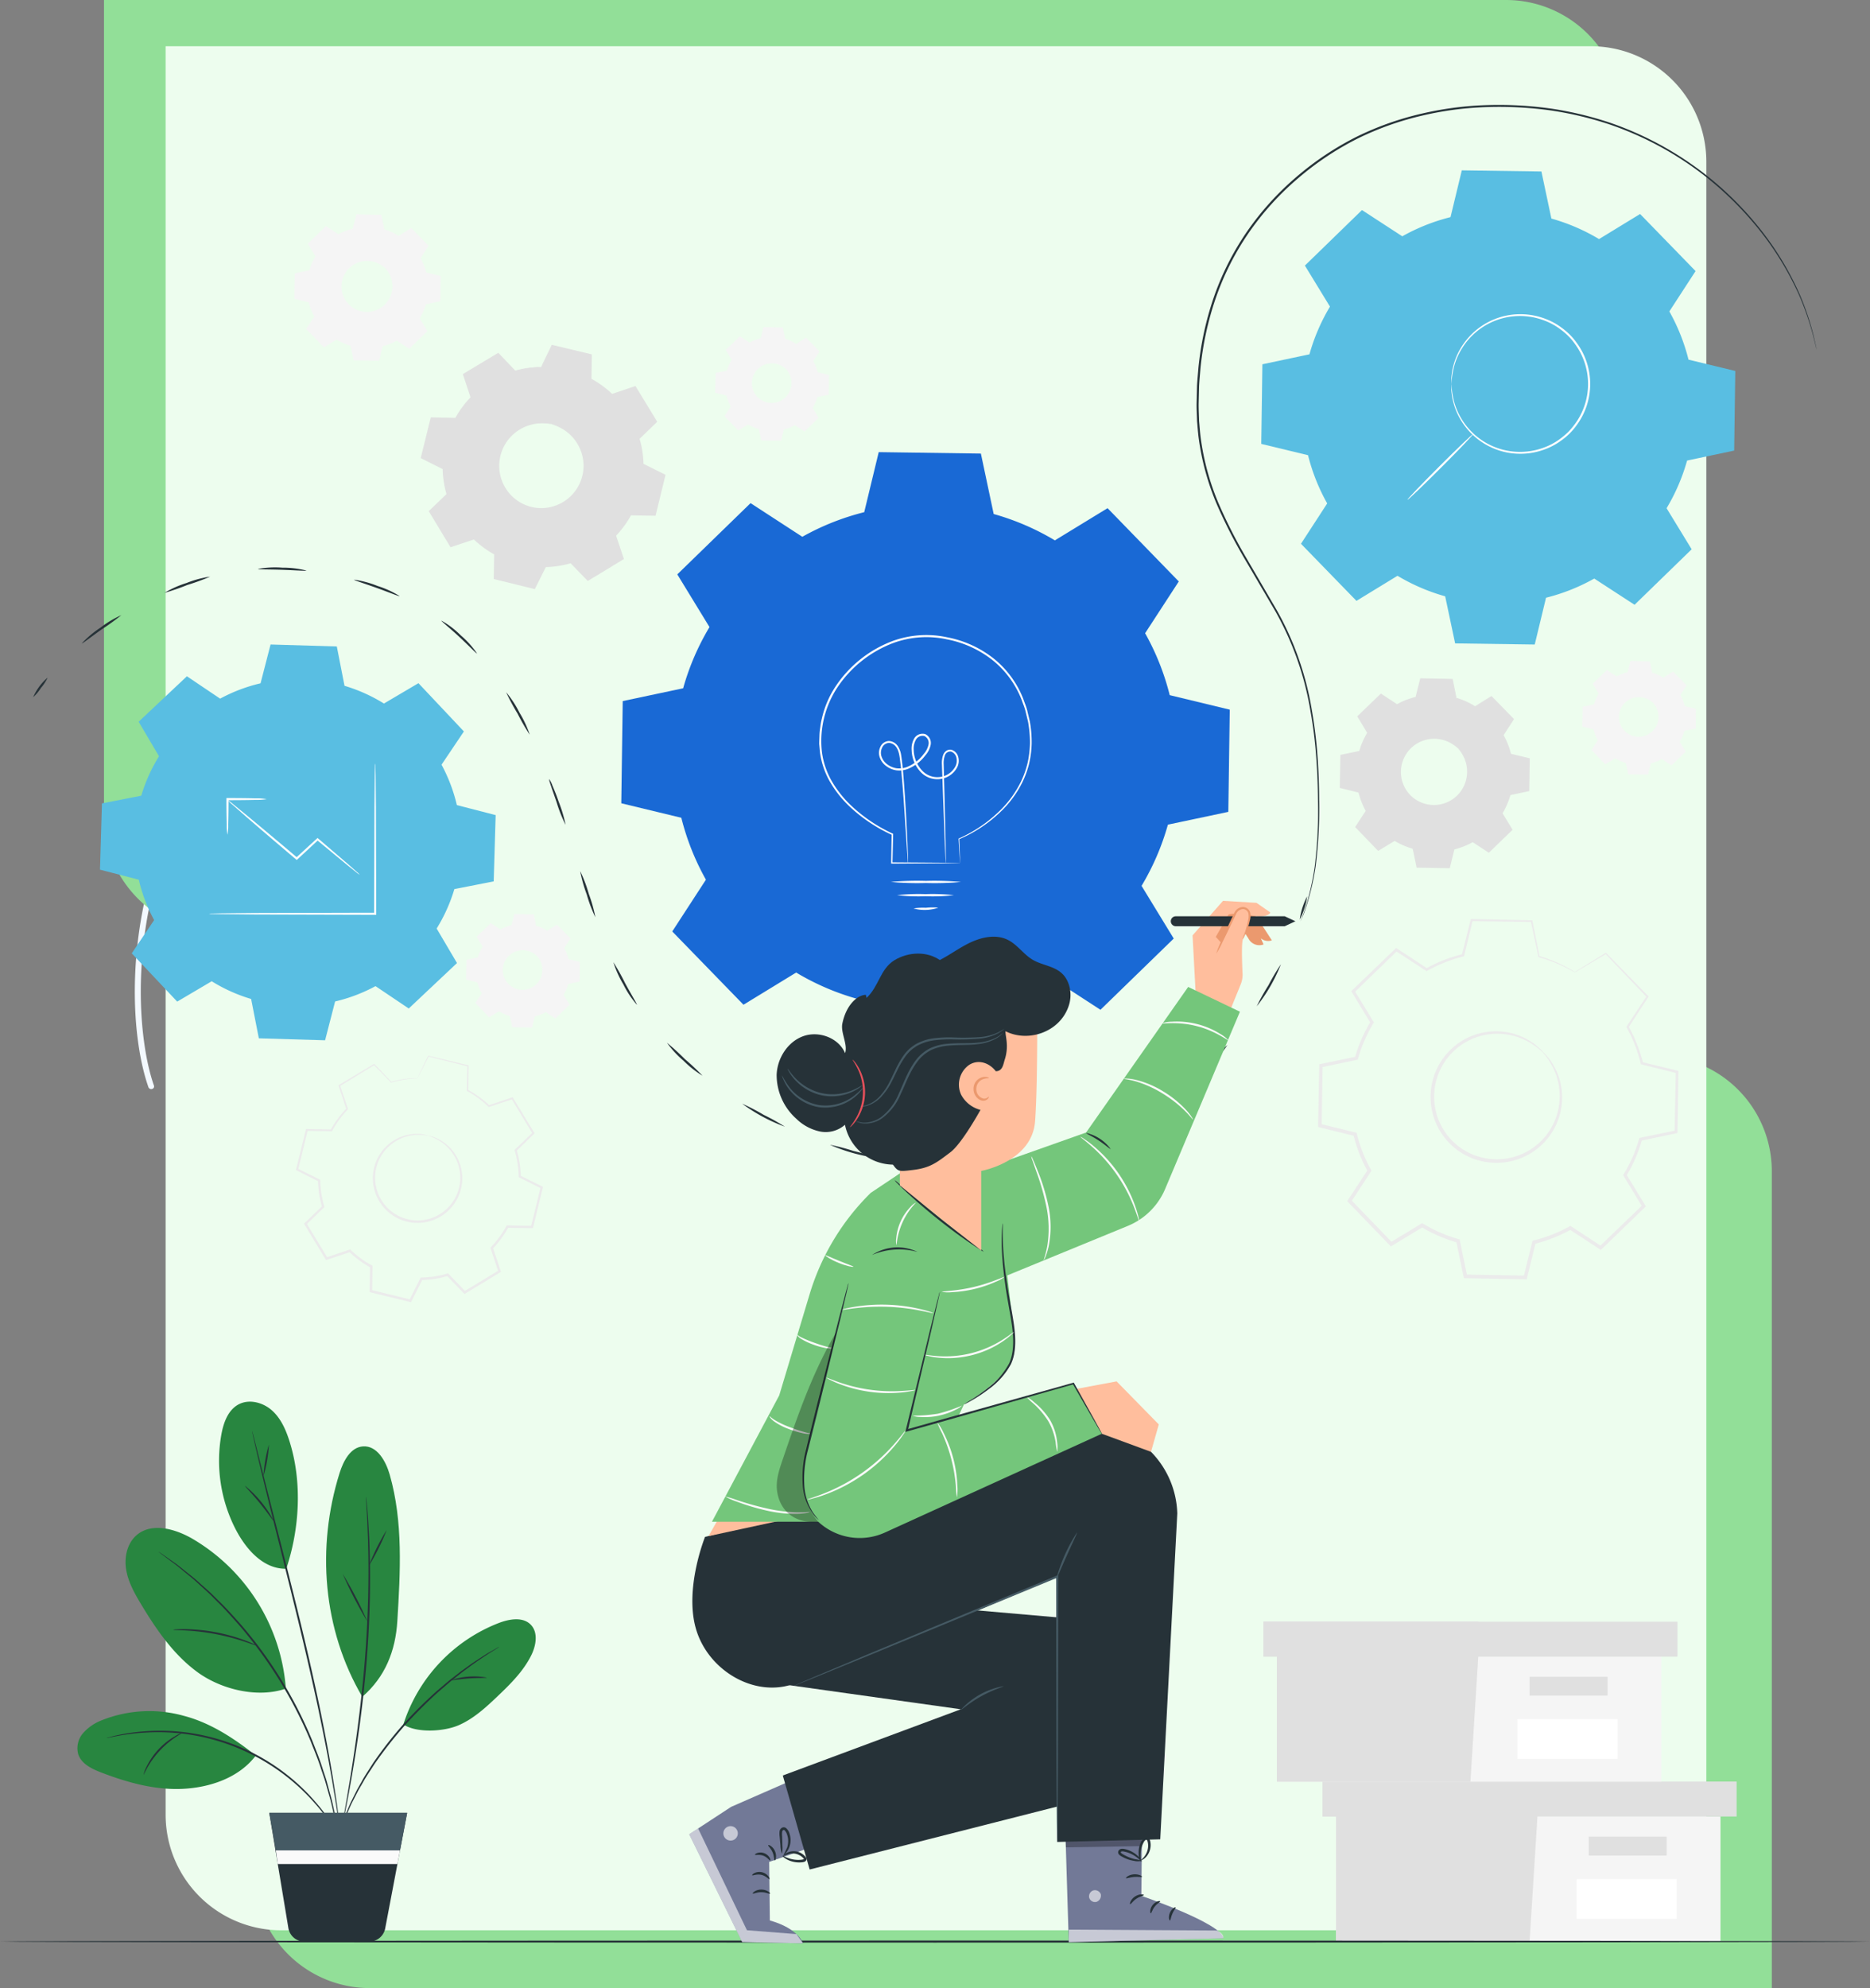 <svg xmlns="http://www.w3.org/2000/svg" xmlns:xlink="http://www.w3.org/1999/xlink" width="485.49" height="516" viewBox="0 0 485.49 516">
  <rect x="0" y="0" width="485.49" height="516" fill="#808080" stroke="none"/>
  <defs>
    <clipPath id="clip-path">
      <rect id="Rectángulo_374246" data-name="Rectángulo 374246" width="485.49" height="477.169" fill="none"/>
    </clipPath>
    <clipPath id="clip-path-6">
      <rect id="Rectángulo_374238" data-name="Rectángulo 374238" width="29.554" height="29.837" fill="none"/>
    </clipPath>
    <clipPath id="clip-path-7">
      <rect id="Rectángulo_374239" data-name="Rectángulo 374239" width="3.751" height="3.75" fill="none"/>
    </clipPath>
    <clipPath id="clip-path-8">
      <rect id="Rectángulo_374240" data-name="Rectángulo 374240" width="3.125" height="3.119" fill="none"/>
    </clipPath>
    <clipPath id="clip-path-9">
      <rect id="Rectángulo_374241" data-name="Rectángulo 374241" width="40.146" height="3.255" fill="none"/>
    </clipPath>
    <clipPath id="clip-path-10">
      <rect id="Rectángulo_374242" data-name="Rectángulo 374242" width="19.874" height="4.012" fill="none"/>
    </clipPath>
    <clipPath id="clip-path-11">
      <rect id="Rectángulo_374243" data-name="Rectángulo 374243" width="15.473" height="49.279" fill="none"/>
    </clipPath>
  </defs>
  <g id="Grupo_1065531" data-name="Grupo 1065531" transform="translate(-180 -5072.964)">
    <g id="Grupo_1065512" data-name="Grupo 1065512" transform="translate(0 429.964)">
      <g id="Grupo_1065354" data-name="Grupo 1065354" transform="translate(180 4644)">
        <g id="Grupo_171324" data-name="Grupo 171324" transform="translate(262.703 81.239)">
          <path id="Trazado_207509" data-name="Trazado 207509" d="M2664.158,1357.9a.589.589,0,0,0-.024-.107,87.973,87.973,0,0,0-25.478-39.759c-10.145-9.031-22.625-16-37.093-20.718-25.409-8.282-52.525-7.9-66.967-4.038a.679.679,0,0,0-.5.85.751.751,0,0,0,.916.471c25.409-6.793,106.173-4.328,127.709,63.576a.751.751,0,0,0,.917.468A.685.685,0,0,0,2664.158,1357.9Z" transform="translate(-2534.064 -1290.642)" fill="#f3f9ff"/>
        </g>
        <g id="Grupo_171325" data-name="Grupo 171325" transform="translate(35.002 161.091)">
          <path id="Trazado_207510" data-name="Trazado 207510" d="M903.892,1604.272a.828.828,0,0,0-.116.025c-17.132,4.982-31.535,13.161-42.811,24.31a91.188,91.188,0,0,0-21.7,34.44c-8.4,23.439-7.29,48.218-2.7,61.321a.766.766,0,0,0,.942.437.668.668,0,0,0,.491-.849c-8.077-23.055-7.45-96.949,66.231-118.375a.667.667,0,0,0,.488-.85A.756.756,0,0,0,903.892,1604.272Z" transform="translate(-833.026 -1604.264)" fill="#f3f9ff"/>
        </g>
      </g>
      <path id="Rectángulo_374328" data-name="Rectángulo 374328" d="M0,0H364a30,30,0,0,1,30,30V242a0,0,0,0,1,0,0H30A30,30,0,0,1,0,212V0A0,0,0,0,1,0,0Z" transform="translate(246 4917)" fill="#92df98"/>
      <path id="Rectángulo_374329" data-name="Rectángulo 374329" d="M0,0H364a30,30,0,0,1,30,30V242a0,0,0,0,1,0,0H30A30,30,0,0,1,0,212V0A0,0,0,0,1,0,0Z" transform="translate(601 4885) rotate(180)" fill="#92df98"/>
      <path id="Rectángulo_374327" data-name="Rectángulo 374327" d="M0,0H370a30,30,0,0,1,30,30V489a0,0,0,0,1,0,0H30A30,30,0,0,1,0,459V0A0,0,0,0,1,0,0Z" transform="translate(223 4655)" fill="#edfdee"/>
    </g>
    <g id="Grupo_1065353" data-name="Grupo 1065353" transform="translate(180 5100.199)">
      <g id="Grupo_1065352" data-name="Grupo 1065352" clip-path="url(#clip-path)">
        <g id="Grupo_1065325" data-name="Grupo 1065325">
          <g id="Grupo_1065324" data-name="Grupo 1065324" clip-path="url(#clip-path)">
            <path id="Trazado_801494" data-name="Trazado 801494" d="M119.01,148.678a20.1,20.1,0,0,0-4.906-2.132l-1.01-4.857-8.206-.144-1.182,4.818a20.065,20.065,0,0,0-4.979,1.959L94.58,145.6l-5.905,5.7,2.571,4.239a20.087,20.087,0,0,0-2.132,4.908l-4.857,1.01-.144,8.206,4.818,1.182a20.155,20.155,0,0,0,1.959,4.978l-2.717,4.148,5.7,5.9,4.24-2.57a20.1,20.1,0,0,0,4.907,2.132l1.01,4.857,8.206.143,1.182-4.818a20.139,20.139,0,0,0,4.978-1.959l4.148,2.718,5.9-5.7-2.57-4.239a20.079,20.079,0,0,0,2.132-4.907l4.857-1.011.144-8.206-4.819-1.181a20.105,20.105,0,0,0-1.959-4.979l2.718-4.148-5.7-5.9Zm-4.374,10.931a8.8,8.8,0,1,1-12.449-.219,8.8,8.8,0,0,1,12.449.219" transform="translate(263.958 7.419)" fill="#e0e0e0"/>
            <path id="Trazado_801495" data-name="Trazado 801495" d="M114.456,158.852a6.63,6.63,0,0,0-1.64-1.439,8.767,8.767,0,0,0-5.743-1.358,8.875,8.875,0,0,0-3.9,1.386A9.023,9.023,0,0,0,100.013,161a9.026,9.026,0,0,0-.85,5.182,8.983,8.983,0,0,0,7.431,7.7,9.036,9.036,0,0,0,5.209-.668,9.007,9.007,0,0,0,3.666-3.03,8.855,8.855,0,0,0,1.523-3.853,8.76,8.76,0,0,0-1.156-5.788,6.651,6.651,0,0,0-1.38-1.688c-.047.04.531.578,1.21,1.786a8.781,8.781,0,0,1,.972,5.637,8.606,8.606,0,0,1-5.025,6.512,8.618,8.618,0,0,1-4.937.605,8.532,8.532,0,0,1-7.025-7.277,8.619,8.619,0,0,1,.779-4.912,8.6,8.6,0,0,1,6.684-4.794,8.775,8.775,0,0,1,5.6,1.171c1.184.72,1.7,1.318,1.743,1.271" transform="translate(264.138 8.177)" fill="#e0e0e0"/>
            <path id="Trazado_801496" data-name="Trazado 801496" d="M119.082,148.686a1.822,1.822,0,0,0,.274-.144l.814-.47,3.2-1.887-.1-.014,5.666,5.938-.015-.159-2.735,4.136-.049.075.044.079a20.11,20.11,0,0,1,1.927,4.945l.023.1.1.024,4.815,1.194-.137-.177c-.052,2.584-.105,5.325-.163,8.2l.158-.19-4.858,1-.123.025-.035.122a20,20,0,0,1-2.119,4.852l-.068.113.068.113c.8,1.316,1.672,2.766,2.565,4.243l.036-.278-5.911,5.693.293-.027-4.145-2.723-.121-.079-.126.07a20,20,0,0,1-4.92,1.931l-.144.035-.035.144c-.371,1.509-.776,3.155-1.184,4.817l.244-.187-8.206-.148.241.2c-.319-1.534-.663-3.19-1.01-4.857l-.031-.149-.147-.041a19.959,19.959,0,0,1-4.841-2.1l0,0-.132-.079-.129.079-4.24,2.571.313.04-5.7-5.9.029.31q1.37-2.095,2.716-4.149l.082-.125-.074-.13A19.911,19.911,0,0,1,89.24,170.8l-.036-.144-.143-.035-4.819-1.178.183.238q.069-4.2.136-8.206l-.184.223,4.855-1.017.135-.028.037-.132a19.924,19.924,0,0,1,2.1-4.856l.068-.114-.068-.113L88.927,151.2l-.035.259,5.892-5.711-.24.022,4.154,2.708.093.06.095-.054a20.052,20.052,0,0,1,4.931-1.955l.1-.024.024-.1c.423-1.752.8-3.33,1.165-4.821l-.148.114,8.207.107-.108-.089c.416,1.936.758,3.527,1.042,4.851l.011.048.046.013a20.837,20.837,0,0,1,3.753,1.444l.882.461a1.927,1.927,0,0,0,.295.149,2.613,2.613,0,0,0-.274-.186c-.187-.116-.471-.288-.865-.5a19.478,19.478,0,0,0-3.746-1.525l.057.061-.98-4.863-.018-.088-.091,0-8.206-.18-.118,0-.029.116c-.37,1.489-.762,3.065-1.2,4.814l.121-.121a20.3,20.3,0,0,0-5.027,1.962l.187.006-4.14-2.728-.129-.085-.112.107L88.6,151.161l-.12.116.086.144,2.564,4.243v-.226a20.361,20.361,0,0,0-2.164,4.959l.172-.16-4.857,1.005-.182.038,0,.186q-.074,4-.153,8.2l0,.192.186.046,4.817,1.185-.179-.179a20.341,20.341,0,0,0,1.98,5.04l.009-.256q-1.347,2.052-2.719,4.147l-.109.166.138.144,5.7,5.906.14.144.172-.1,4.24-2.57h-.261l0,0a20.406,20.406,0,0,0,4.965,2.156l-.178-.19c.347,1.667.692,3.322,1.011,4.856l.041.2.2,0,8.207.14.2,0,.047-.193c.406-1.663.809-3.309,1.178-4.819l-.179.179a20.391,20.391,0,0,0,5.037-1.986l-.247-.008,4.15,2.714.157.1.136-.13,5.9-5.708.129-.125-.094-.154-2.576-4.235v.225a20.372,20.372,0,0,0,2.147-4.963l-.158.147,4.855-1.021.155-.033,0-.158c.044-2.879.085-5.622.125-8.207l0-.143-.14-.035-4.821-1.167.121.121a20.294,20.294,0,0,0-1.989-5.011l-.006.153,2.7-4.158.057-.086-.072-.073-5.735-5.871-.045-.046-.054.034-3.124,1.944-.8.509a2.411,2.411,0,0,0-.272.186" transform="translate(263.886 7.411)" fill="#e0e0e0"/>
            <path id="Trazado_801497" data-name="Trazado 801497" d="M339.254,203.886a12.068,12.068,0,0,0-2.937-1.277l-.605-2.907-4.912-.086-.707,2.884a12.039,12.039,0,0,0-2.98,1.172l-2.483-1.627-3.534,3.413L322.635,208a12.052,12.052,0,0,0-1.277,2.938l-2.907.6-.086,4.913,2.884.707a12.014,12.014,0,0,0,1.172,2.979l-1.627,2.483,3.413,3.535,2.537-1.539a12.042,12.042,0,0,0,2.937,1.276l.605,2.908,4.913.086.707-2.885a12.015,12.015,0,0,0,2.979-1.172l2.483,1.628,3.535-3.413-1.54-2.538a12.031,12.031,0,0,0,1.278-2.937l2.907-.605.086-4.912-2.885-.707a12.038,12.038,0,0,0-1.172-2.98l1.627-2.483-3.412-3.534Zm-2.618,6.544a5.27,5.27,0,1,1-7.452-.132,5.27,5.27,0,0,1,7.452.132" transform="translate(-197.196 10.463)" fill="#f5f5f5"/>
            <path id="Trazado_801498" data-name="Trazado 801498" d="M336.529,209.976a3.987,3.987,0,0,0-.981-.861,5.245,5.245,0,0,0-3.438-.814,5.317,5.317,0,0,0-2.337.83,5.394,5.394,0,0,0-1.889,2.129,5.4,5.4,0,0,0-.509,3.1,5.375,5.375,0,0,0,4.449,4.609,5.4,5.4,0,0,0,3.118-.4,5.392,5.392,0,0,0,2.194-1.813,5.312,5.312,0,0,0,.911-2.307,5.247,5.247,0,0,0-.691-3.465,3.984,3.984,0,0,0-.826-1.01c-.028.024.318.346.724,1.069a5.261,5.261,0,0,1,.583,3.374,5.151,5.151,0,0,1-3.009,3.9,5.141,5.141,0,0,1-2.955.362,5.1,5.1,0,0,1-4.2-4.356,5.139,5.139,0,0,1,.465-2.94,5.151,5.151,0,0,1,4-2.869,5.252,5.252,0,0,1,3.352.7c.708.43,1.018.788,1.043.761" transform="translate(-197.089 10.916)" fill="#f5f5f5"/>
            <path id="Trazado_801499" data-name="Trazado 801499" d="M339.3,203.89a1,1,0,0,0,.164-.085c.119-.071.279-.162.486-.282q.666-.392,1.913-1.129l-.06-.008,3.392,3.554-.009-.1-1.637,2.477-.029.043.025.047a11.964,11.964,0,0,1,1.153,2.962l.015.059.059.014,2.882.715-.082-.106c-.031,1.547-.063,3.189-.1,4.913l.094-.116-2.908.6-.074.014-.021.075a11.925,11.925,0,0,1-1.268,2.9l-.04.066.04.069,1.535,2.538.021-.166c-1.11,1.071-2.309,2.226-3.538,3.408l.175-.016-2.481-1.629-.073-.047-.076.041a11.977,11.977,0,0,1-2.946,1.157l-.085.02-.021.086c-.222.9-.465,1.889-.709,2.885l.146-.113c-1.556-.029-3.223-.059-4.912-.088l.144.12c-.192-.919-.4-1.91-.605-2.908l-.018-.09-.088-.023a11.9,11.9,0,0,1-2.9-1.261h0l-.079-.047-.077.047-2.538,1.538.186.025-3.413-3.534.018.186q.821-1.255,1.626-2.484l.049-.075-.044-.078a11.9,11.9,0,0,1-1.16-2.944l-.021-.086-.086-.022q-1.463-.355-2.885-.7l.109.143q.043-2.516.082-4.913l-.11.134q1.479-.309,2.906-.609l.081-.016.022-.078a11.874,11.874,0,0,1,1.258-2.908l.041-.067-.041-.068-1.543-2.535-.02.156,3.527-3.42-.143.014,2.486,1.622.056.035.057-.031a11.969,11.969,0,0,1,2.951-1.17l.059-.016.014-.057c.254-1.049.482-2,.7-2.887l-.088.068,4.913.063-.065-.053c.249,1.16.454,2.11.624,2.9l.006.029.027.008a12.488,12.488,0,0,1,2.247.865l.528.276a1.092,1.092,0,0,0,.176.088,1.391,1.391,0,0,0-.164-.111c-.112-.068-.282-.173-.518-.3a11.468,11.468,0,0,0-2.242-.913l.034.037c-.16-.795-.352-1.749-.586-2.913l-.01-.052-.055,0c-1.388-.029-3.009-.064-4.912-.107l-.071,0-.018.07c-.221.891-.456,1.834-.717,2.88l.073-.073a12.173,12.173,0,0,0-3.009,1.174l.112.005-2.478-1.633-.077-.05-.066.064-3.541,3.4-.073.071.053.085c.5.824,1.008,1.668,1.534,2.541v-.136a12.222,12.222,0,0,0-1.294,2.969l.1-.1q-1.429.3-2.908.6l-.109.022,0,.112q-.044,2.395-.091,4.911l0,.116.112.027,2.884.709-.107-.106a12.217,12.217,0,0,0,1.185,3.016l.005-.154q-.805,1.228-1.628,2.482l-.065.1.083.086,3.411,3.534.084.088.1-.063,2.537-1.54h-.156l0,0a12.13,12.13,0,0,0,2.972,1.29l-.106-.114c.208,1,.415,1.989.605,2.908l.025.116.12,0c1.689.029,3.356.059,4.912.084l.119,0,.027-.114c.243-1,.484-1.982.705-2.885l-.106.106A12.166,12.166,0,0,0,339,224.96l-.148-.005,2.485,1.625.094.061.081-.079c1.226-1.185,2.422-2.342,3.53-3.416l.078-.075-.056-.092c-.537-.882-1.064-1.75-1.543-2.535v.134a12.137,12.137,0,0,0,1.285-2.971l-.095.088,2.907-.61.093-.02,0-.094c.026-1.724.051-3.366.075-4.913v-.086l-.083-.02-2.886-.7.072.073a12.165,12.165,0,0,0-1.19-3l0,.093,1.618-2.49.034-.051-.043-.043-3.432-3.515-.027-.029-.033.022-1.869,1.162c-.205.129-.363.232-.481.306a1.307,1.307,0,0,0-.163.111" transform="translate(-197.24 10.458)" fill="#f5f5f5"/>
            <path id="Trazado_801500" data-name="Trazado 801500" d="M379.617,32.583a15.448,15.448,0,0,0-3.781-1.643l-.779-3.743-6.324-.112-.91,3.714a15.5,15.5,0,0,0-3.837,1.509l-3.2-2.1-4.55,4.394,1.981,3.267a15.493,15.493,0,0,0-1.644,3.782l-3.742.779-.112,6.324,3.714.91a15.5,15.5,0,0,0,1.509,3.837l-2.094,3.2,4.393,4.551,3.267-1.982a15.534,15.534,0,0,0,3.782,1.644l.779,3.742,6.324.112.91-3.714a15.5,15.5,0,0,0,3.837-1.509l3.2,2.1,4.551-4.394-1.982-3.267a15.477,15.477,0,0,0,1.644-3.782l3.742-.779.112-6.324-3.713-.91a15.545,15.545,0,0,0-1.51-3.837l2.1-3.2L382.886,30.6Zm-3.371,8.425a6.785,6.785,0,1,1-9.594-.168,6.784,6.784,0,0,1,9.594.168" transform="translate(-276.127 1.42)" fill="#f5f5f5"/>
            <path id="Trazado_801501" data-name="Trazado 801501" d="M376.107,40.423a5.124,5.124,0,0,0-1.263-1.108,6.756,6.756,0,0,0-4.427-1.047,6.83,6.83,0,0,0-3.008,1.069,6.939,6.939,0,0,0-2.433,2.74,6.973,6.973,0,0,0-.656,3.994A6.923,6.923,0,0,0,370.048,52a6.947,6.947,0,0,0,4.015-.515,6.954,6.954,0,0,0,2.826-2.335,6.837,6.837,0,0,0,1.173-2.969,6.755,6.755,0,0,0-.89-4.46,5.142,5.142,0,0,0-1.064-1.3c-.037.032.409.445.932,1.377a6.773,6.773,0,0,1,.75,4.343,6.632,6.632,0,0,1-3.874,5.019,6.62,6.62,0,0,1-3.8.466A6.575,6.575,0,0,1,364.7,46.02a6.638,6.638,0,0,1,.6-3.784,6.627,6.627,0,0,1,5.152-3.694,6.764,6.764,0,0,1,4.315.9c.912.555,1.31,1.016,1.343.98" transform="translate(-275.988 2.004)" fill="#f5f5f5"/>
            <path id="Trazado_801502" data-name="Trazado 801502" d="M379.673,32.589a1.425,1.425,0,0,0,.21-.112l.627-.362,2.463-1.454-.077-.011c1.118,1.172,2.588,2.713,4.366,4.576l-.012-.122-2.108,3.188-.038.057.034.061a15.47,15.47,0,0,1,1.485,3.812l.018.075.076.019,3.711.921-.105-.137c-.04,1.991-.082,4.1-.126,6.323l.122-.147-3.743.772-.1.019-.026.094a15.459,15.459,0,0,1-1.632,3.739l-.053.086.053.087,1.976,3.271.027-.215-4.556,4.388.225-.021L379.3,59.4l-.094-.061-.1.055a15.435,15.435,0,0,1-3.792,1.488l-.11.026-.027.112c-.285,1.163-.6,2.431-.912,3.713l.188-.145-6.324-.114.186.154-.779-3.743-.023-.115-.114-.033a15.322,15.322,0,0,1-3.731-1.621l0,0-.1-.06-.1.06L360.2,61.092l.24.032-4.394-4.55.022.239q1.058-1.613,2.093-3.2l.063-.1-.056-.1a15.317,15.317,0,0,1-1.493-3.789l-.027-.112-.111-.027-3.714-.907.141.183q.054-3.238.105-6.323l-.143.172,3.742-.784.1-.021.028-.1a15.4,15.4,0,0,1,1.62-3.742l.053-.087-.053-.087q-1.021-1.678-1.986-3.264l-.026.2,4.541-4.4-.185.018,3.2,2.087.07.046.074-.041a15.455,15.455,0,0,1,3.8-1.508l.075-.019.019-.075c.325-1.35.62-2.567.9-3.715l-.114.087,6.324.083-.084-.069c.321,1.492.584,2.717.8,3.738l.008.037.037.011a15.967,15.967,0,0,1,2.891,1.112l.68.355a1.5,1.5,0,0,0,.227.116,1.914,1.914,0,0,0-.21-.143c-.145-.089-.364-.223-.667-.384a14.97,14.97,0,0,0-2.887-1.177l.044.047c-.206-1.023-.454-2.251-.755-3.748l-.014-.067-.071,0-6.324-.139-.091,0-.023.089-.922,3.71.093-.093a15.6,15.6,0,0,0-3.874,1.511l.144.005-3.191-2.1-.1-.065-.086.083L356.182,34.5l-.093.089.067.112q.961,1.593,1.975,3.27v-.174a15.664,15.664,0,0,0-1.666,3.821l.132-.123-3.743.775-.14.028,0,.144q-.057,3.083-.117,6.323l0,.148.144.035,3.712.913-.138-.138a15.7,15.7,0,0,0,1.526,3.884l.007-.2-2.1,3.2-.084.128.106.111q2.166,2.243,4.392,4.552l.108.112.133-.08,3.268-1.982h-.2a15.714,15.714,0,0,0,3.826,1.662l-.137-.147c.268,1.285.534,2.562.78,3.743l.032.152.155,0,6.324.108.153,0,.036-.147c.314-1.282.623-2.551.907-3.714l-.137.138a15.683,15.683,0,0,0,3.881-1.531l-.192-.006,3.2,2.092.122.079.1-.1,4.545-4.4.1-.1-.073-.118L385.107,53.9v.174a15.656,15.656,0,0,0,1.654-3.824l-.121.113,3.741-.786.119-.025,0-.122c.034-2.218.065-4.333.1-6.324l0-.111-.107-.026-3.716-.9.094.094a15.674,15.674,0,0,0-1.533-3.861l0,.118c.749-1.156,1.45-2.234,2.082-3.2l.043-.067-.055-.056-4.419-4.524-.036-.037-.041.026-2.408,1.5-.619.394a1.867,1.867,0,0,0-.209.143" transform="translate(-276.183 1.414)" fill="#f5f5f5"/>
            <path id="Trazado_801503" data-name="Trazado 801503" d="M277.806,59.156a12.069,12.069,0,0,0-2.937-1.277l-.605-2.907-4.912-.086-.707,2.884a12.038,12.038,0,0,0-2.98,1.172l-2.483-1.627-3.534,3.413,1.539,2.537A12.055,12.055,0,0,0,259.91,66.2l-2.907.6-.086,4.913,2.884.707a12.04,12.04,0,0,0,1.172,2.98l-1.627,2.483,3.413,3.534,2.537-1.539a12.075,12.075,0,0,0,2.938,1.277l.6,2.907,4.913.086.707-2.885a12.014,12.014,0,0,0,2.979-1.172l2.483,1.628,3.535-3.413-1.539-2.538a12.069,12.069,0,0,0,1.277-2.937l2.907-.605.086-4.912-2.885-.707a12.038,12.038,0,0,0-1.172-2.98l1.627-2.483-3.412-3.534ZM275.188,65.7a5.27,5.27,0,1,1-7.452-.131,5.271,5.271,0,0,1,7.452.131" transform="translate(-71.08 2.877)" fill="#f5f5f5"/>
            <path id="Trazado_801504" data-name="Trazado 801504" d="M275.081,65.246a3.987,3.987,0,0,0-.981-.861,5.243,5.243,0,0,0-3.438-.814,5.317,5.317,0,0,0-2.337.83,5.4,5.4,0,0,0-1.889,2.129,5.4,5.4,0,0,0-.509,3.1,5.375,5.375,0,0,0,4.449,4.607,5.068,5.068,0,0,0,1.623.028,5.128,5.128,0,0,0,1.5-.427,5.4,5.4,0,0,0,2.194-1.814,5.3,5.3,0,0,0,.911-2.307,5.244,5.244,0,0,0-.691-3.463,3.98,3.98,0,0,0-.826-1.011c-.028.024.318.346.724,1.069a5.261,5.261,0,0,1,.583,3.374,5.151,5.151,0,0,1-3.009,3.9,5.141,5.141,0,0,1-2.955.362,5.108,5.108,0,0,1-4.2-4.356,5.163,5.163,0,0,1,.465-2.94,5.151,5.151,0,0,1,4-2.869,5.252,5.252,0,0,1,3.352.7c.708.43,1.018.788,1.043.761" transform="translate(-70.973 3.33)" fill="#f5f5f5"/>
            <path id="Trazado_801505" data-name="Trazado 801505" d="M277.85,59.16a1.123,1.123,0,0,0,.164-.085c.119-.069.279-.163.486-.282l1.913-1.129-.06-.008,3.392,3.555-.009-.1L282.1,63.59l-.029.044.025.048a11.963,11.963,0,0,1,1.153,2.959l.015.059.059.014c.9.223,1.87.466,2.882.716l-.082-.105c-.031,1.547-.063,3.187-.1,4.911l.094-.115-2.908.6-.074.017-.021.073a11.924,11.924,0,0,1-1.268,2.9l-.04.067.04.068c.477.786,1,1.655,1.535,2.539l.022-.167c-1.111,1.071-2.31,2.225-3.539,3.408l.175-.015-2.481-1.631-.073-.046-.076.041a11.894,11.894,0,0,1-2.946,1.157l-.085.02-.021.086c-.222.9-.465,1.889-.709,2.884l.146-.113-4.912-.087.144.119c-.192-.918-.4-1.909-.605-2.908l-.018-.088-.088-.025a11.888,11.888,0,0,1-2.9-1.259l0,0-.079-.046-.077.046L262.723,81.3l.186.025L259.5,77.791l.018.186q.821-1.253,1.626-2.483l.049-.076-.044-.078a11.9,11.9,0,0,1-1.16-2.944l-.021-.086-.086-.021-2.885-.705.109.142q.043-2.513.082-4.912l-.11.134,2.906-.608.081-.017.022-.078a11.854,11.854,0,0,1,1.258-2.908l.041-.067-.041-.068L259.8,60.667l-.02.155c1.241-1.2,2.412-2.337,3.527-3.419l-.143.014,2.486,1.622.056.037.057-.033a11.929,11.929,0,0,1,2.951-1.17l.059-.016.014-.057.7-2.888-.088.068,4.913.065-.065-.054c.249,1.159.454,2.11.624,2.9l.006.027.027.008a12.581,12.581,0,0,1,2.247.864c.226.118.4.21.528.276a.957.957,0,0,0,.176.089,1.67,1.67,0,0,0-.164-.112c-.112-.068-.282-.173-.518-.3a11.526,11.526,0,0,0-2.242-.915l.034.037c-.16-.795-.351-1.748-.586-2.91l-.011-.054h-.055L269.4,54.8l-.071,0-.018.071c-.221.89-.456,1.834-.717,2.882l.073-.073a12.111,12.111,0,0,0-3.009,1.173l.112.005c-.788-.521-1.607-1.06-2.478-1.633l-.077-.051-.067.064-3.54,3.406-.073.069.053.086,1.534,2.539V63.2a12.251,12.251,0,0,0-1.294,2.968l.1-.1q-1.429.3-2.908.6l-.109.022,0,.11q-.044,2.4-.091,4.912l0,.115.112.029,2.884.708-.107-.107a12.188,12.188,0,0,0,1.185,3.017l.005-.153q-.805,1.227-1.628,2.482l-.065.1.083.086,3.411,3.534.084.087.1-.063,2.537-1.539h-.156l0,0a12.223,12.223,0,0,0,2.972,1.289l-.106-.114c.208,1,.415,1.988.605,2.908l.025.118h.12l4.912.085h.119l.027-.114c.243-1,.484-1.982.705-2.885l-.106.106a12.168,12.168,0,0,0,3.014-1.189l-.148-.005,2.485,1.625.094.062.081-.078,3.53-3.416.078-.076-.056-.092c-.538-.883-1.064-1.75-1.543-2.535v.134a12.16,12.16,0,0,0,1.285-2.969l-.095.086,2.907-.61.093-.02,0-.095c.026-1.724.051-3.366.075-4.912v-.086l-.083-.02-2.886-.7.072.073a12.124,12.124,0,0,0-1.19-3l0,.092,1.618-2.49.034-.051-.043-.044c-1.4-1.43-2.553-2.614-3.432-3.515l-.027-.028-.033.022c-.811.5-1.435.894-1.869,1.162-.205.132-.363.232-.481.305a1.548,1.548,0,0,0-.163.112" transform="translate(-71.123 2.872)" fill="#f5f5f5"/>
            <path id="Trazado_801506" data-name="Trazado 801506" d="M63.917,141.477A12.109,12.109,0,0,0,60.98,140.2l-.605-2.907-4.912-.086-.707,2.885a12.075,12.075,0,0,0-2.98,1.171l-2.483-1.626-3.534,3.412,1.539,2.537a12.053,12.053,0,0,0-1.277,2.938l-2.907.605-.086,4.912,2.884.707a12.039,12.039,0,0,0,1.172,2.98l-1.627,2.483,3.412,3.534,2.538-1.539a12.08,12.08,0,0,0,2.938,1.278l.6,2.907,4.913.086.707-2.885a11.978,11.978,0,0,0,2.979-1.173l2.483,1.628,3.535-3.412L68.028,158.1A12.1,12.1,0,0,0,69.3,155.16l2.907-.606.086-4.912-2.885-.706a12.038,12.038,0,0,0-1.172-2.98l1.627-2.484-3.412-3.534ZM61.3,148.021a5.27,5.27,0,1,1-7.452-.13,5.272,5.272,0,0,1,7.452.13" transform="translate(367.909 7.192)" fill="#f5f5f5"/>
            <path id="Trazado_801507" data-name="Trazado 801507" d="M61.192,147.567a3.988,3.988,0,0,0-.981-.861,5.238,5.238,0,0,0-3.438-.812,5.318,5.318,0,0,0-2.337.83,5.391,5.391,0,0,0-1.889,2.128,5.4,5.4,0,0,0-.509,3.1,5.375,5.375,0,0,0,4.449,4.609,5.038,5.038,0,0,0,1.623.027,5.126,5.126,0,0,0,1.5-.426,5.412,5.412,0,0,0,2.194-1.815,5.32,5.32,0,0,0,.22-5.769,4,4,0,0,0-.826-1.012c-.028.024.318.346.724,1.07a5.257,5.257,0,0,1,.583,3.373,5.15,5.15,0,0,1-3.009,3.9,5.165,5.165,0,0,1-2.955.362,5.107,5.107,0,0,1-4.2-4.357,5.167,5.167,0,0,1,.465-2.94,5.189,5.189,0,0,1,1.778-2.042,5.131,5.131,0,0,1,2.224-.826,5.246,5.246,0,0,1,3.352.7c.708.43,1.018.789,1.043.761" transform="translate(368.016 7.645)" fill="#f5f5f5"/>
            <path id="Trazado_801508" data-name="Trazado 801508" d="M63.961,141.482a1.085,1.085,0,0,0,.164-.086l.486-.281,1.913-1.13-.06-.007,3.392,3.554-.009-.1-1.637,2.476-.029.044.025.047a11.971,11.971,0,0,1,1.153,2.96l.015.059.059.014,2.882.716-.082-.106c-.031,1.547-.063,3.188-.1,4.912l.094-.115-2.908.6-.074.016-.021.073a11.908,11.908,0,0,1-1.268,2.9l-.04.067.04.068c.477.787,1,1.655,1.535,2.539l.022-.166-3.539,3.408.175-.016-2.481-1.63-.073-.047-.076.042a11.934,11.934,0,0,1-2.946,1.156l-.085.021-.021.086c-.222.9-.465,1.889-.709,2.884l.146-.113L55,166.246l.144.12c-.192-.919-.4-1.909-.605-2.908l-.018-.089-.088-.024a11.891,11.891,0,0,1-2.9-1.26h0l-.079-.047-.077.047-2.538,1.539.187.024q-1.732-1.79-3.414-3.533l.018.185,1.626-2.483.049-.076-.044-.078a11.887,11.887,0,0,1-1.16-2.944l-.021-.086-.086-.02-2.885-.705.109.142q.043-2.515.082-4.912l-.111.134,2.906-.609.081-.017.022-.078a11.89,11.89,0,0,1,1.258-2.908l.041-.067-.041-.067-1.543-2.535-.02.155,3.527-3.419-.143.014,2.486,1.621.056.037.057-.033a11.971,11.971,0,0,1,2.951-1.17l.059-.015.014-.058.7-2.887-.088.068,4.913.064-.065-.054.624,2.9.006.028.027.008a12.421,12.421,0,0,1,2.247.864l.528.276a1.185,1.185,0,0,0,.176.089,1.465,1.465,0,0,0-.164-.112c-.112-.068-.282-.173-.518-.3a11.606,11.606,0,0,0-2.242-.913l.034.037c-.16-.795-.352-1.749-.586-2.911l-.011-.054h-.055l-4.912-.107-.071,0-.018.071c-.221.89-.456,1.834-.717,2.882l.073-.073a12.168,12.168,0,0,0-3.009,1.173l.112,0L49.4,139.545l-.077-.051-.066.064-3.541,3.406-.073.069.053.086,1.534,2.539v-.135a12.214,12.214,0,0,0-1.294,2.968l.1-.095-2.908.6-.109.022,0,.112q-.044,2.4-.091,4.912l0,.115.112.028,2.884.708-.107-.106A12.206,12.206,0,0,0,47,157.806l.005-.154q-.805,1.228-1.628,2.482l-.065.1.083.086,3.411,3.535.084.087.1-.063,2.537-1.539h-.154a12.229,12.229,0,0,0,2.972,1.29l-.106-.114c.208,1,.415,1.988.605,2.907l.025.118h.12l4.912.084.119,0,.027-.115c.243-1,.484-1.981.705-2.885l-.106.107a12.209,12.209,0,0,0,3.014-1.189l-.148-.005L66,164.17l.094.062.081-.079,3.53-3.416.078-.075-.056-.093-1.543-2.535v.135a12.165,12.165,0,0,0,1.285-2.97l-.095.087,2.907-.61.093-.02,0-.095c.026-1.724.051-3.366.075-4.912v-.086l-.083-.021-2.886-.7.072.073a12.157,12.157,0,0,0-1.19-3l0,.092,1.618-2.489.034-.052-.043-.043-3.432-3.515-.027-.028-.033.021L64.6,141.065l-.481.305a1.374,1.374,0,0,0-.163.112" transform="translate(367.866 7.187)" fill="#f5f5f5"/>
            <path id="Trazado_801509" data-name="Trazado 801509" d="M86.965,201.01h.02l15.585.273,0,.02,1.913,9.2a38.147,38.147,0,0,1,9.286,4.035l8.048-4.878.014.014,10.825,11.213-.011.017-5.147,7.854a38.209,38.209,0,0,1,3.706,9.422l9.144,2.242-.274,15.6-.02,0-9.2,1.913a38.134,38.134,0,0,1-4.035,9.287l4.878,8.046-11.229,10.841-7.87-5.159a38.21,38.21,0,0,1-9.422,3.706l-2.242,9.144-15.6-.273,0-.02-1.914-9.2a38.189,38.189,0,0,1-9.287-4.035l-8.046,4.879-.014-.014L55.249,273.93l.011-.017,5.146-7.854a38.211,38.211,0,0,1-3.706-9.422L47.557,254.4l.274-15.605.02,0,9.2-1.913a38.18,38.18,0,0,1,4.035-9.288L56.2,219.542l.014-.014L67.432,208.7l7.87,5.16a38.177,38.177,0,0,1,9.423-3.708Zm15.564.323L87,201.06l-2.238,9.133-.015,0a38.131,38.131,0,0,0-9.438,3.714l-.013.007-7.862-5.154L56.268,219.55l4.872,8.036-.008.013a38.133,38.133,0,0,0-4.042,9.3l0,.015-9.206,1.915-.273,15.525,9.133,2.238,0,.015a38.164,38.164,0,0,0,3.713,9.437l.007.013-.008.013-5.144,7.85L66.1,285.1l8.037-4.874.013.008a38.141,38.141,0,0,0,9.3,4.042l.015,0,1.917,9.208,15.524.272,2.239-9.135.015,0A38.164,38.164,0,0,0,112.6,280.9l.013-.007,7.862,5.154,11.171-10.786-4.873-8.037.008-.013a38.086,38.086,0,0,0,4.042-9.3l0-.015,9.207-1.915.273-15.524-9.134-2.239,0-.015a38.164,38.164,0,0,0-3.713-9.437l-.007-.013,5.153-7.863-10.784-11.17-8.039,4.873-.013-.008a38.1,38.1,0,0,0-9.3-4.042l-.015,0Zm-9.069,28.842a16.724,16.724,0,1,1-11.614,4.692A16.667,16.667,0,0,1,93.461,230.174Zm0,33.4a16.675,16.675,0,1,0-12-5.093A16.591,16.591,0,0,0,93.465,263.573Z" transform="translate(295.087 10.537)" fill="#e0e0e0"/>
            <path id="Trazado_801510" data-name="Trazado 801510" d="M105.136,233.862a12.62,12.62,0,0,0-3.109-2.729,16.626,16.626,0,0,0-10.895-2.575,16.82,16.82,0,0,0-7.4,2.63,17.093,17.093,0,0,0-5.988,6.747,17.122,17.122,0,0,0-1.612,9.827,17.034,17.034,0,0,0,14.1,14.6,17.117,17.117,0,0,0,9.88-1.266,17.1,17.1,0,0,0,6.953-5.748,16.82,16.82,0,0,0,2.889-7.308,16.622,16.622,0,0,0-2.192-10.978,12.6,12.6,0,0,0-2.617-3.2c-.091.077,1.008,1.1,2.294,3.388a16.655,16.655,0,0,1,1.847,10.69,16.321,16.321,0,0,1-9.534,12.352,16.307,16.307,0,0,1-9.362,1.148,16.181,16.181,0,0,1-13.325-13.8,16.326,16.326,0,0,1,1.475-9.315,16.32,16.32,0,0,1,12.678-9.093,16.654,16.654,0,0,1,10.62,2.221c2.246,1.366,3.226,2.5,3.306,2.412" transform="translate(295.428 11.975)" fill="#ebebeb"/>
            <path id="Trazado_801511" data-name="Trazado 801511" d="M113.91,214.579a3.629,3.629,0,0,0,.519-.274l1.542-.891,6.062-3.58-.189-.024,10.747,11.261-.028-.3-5.187,7.845-.094.142.082.149a38.085,38.085,0,0,1,3.656,9.381l.044.184.186.046c2.846.706,5.927,1.47,9.132,2.267l-.259-.338c-.1,4.9-.2,10.1-.309,15.563l.3-.362-9.215,1.9-.235.049-.066.23a37.85,37.85,0,0,1-4.017,9.2l-.129.214.129.215,4.864,8.048.068-.527-11.212,10.8.554-.053-7.86-5.163-.23-.152-.241.134a37.93,37.93,0,0,1-9.332,3.663l-.273.066-.066.273-2.247,9.138.464-.358-15.564-.28.457.379-1.915-9.212-.059-.284-.278-.079a37.781,37.781,0,0,1-9.183-3.989l-.007-.005-.252-.148-.244.148-8.043,4.877.591.077-10.815-11.2.056.589,5.152-7.869.157-.239-.139-.247a37.687,37.687,0,0,1-3.675-9.325l-.068-.274-.273-.065-9.139-2.234.347.452q.131-7.97.258-15.564l-.35.423,9.209-1.928.255-.054.071-.249a37.8,37.8,0,0,1,3.987-9.212l.129-.216-.129-.214-4.89-8.032-.064.491,11.177-10.835-.456.043,7.879,5.136.175.114.181-.1a37.973,37.973,0,0,1,9.352-3.71l.186-.046.044-.184c.8-3.324,1.526-6.318,2.209-9.145l-.28.216,15.566.2-.206-.171c.789,3.674,1.437,6.689,1.975,9.2l.02.093.089.025a39.52,39.52,0,0,1,7.117,2.737l1.673.875a3.835,3.835,0,0,0,.559.284,4.855,4.855,0,0,0-.519-.354c-.356-.219-.9-.547-1.641-.945a36.852,36.852,0,0,0-7.106-2.894l.108.117c-.507-2.517-1.116-5.54-1.858-9.224l-.034-.167-.173,0-15.563-.341-.225-.005-.055.221c-.7,2.824-1.445,5.812-2.271,9.131l.23-.23a38.442,38.442,0,0,0-9.536,3.72l.356.013-7.854-5.175-.243-.161-.213.2L56.094,219.273l-.228.221.165.273,4.862,8.049v-.428a38.588,38.588,0,0,0-4.1,9.405l.325-.3L47.9,238.4l-.344.072-.006.353q-.142,7.592-.289,15.564l-.007.363.355.087,9.137,2.248-.34-.34a38.62,38.62,0,0,0,3.755,9.561l.018-.486-5.159,7.865-.208.317.263.273,10.809,11.2.265.275.326-.2,8.043-4.875h-.5l.008,0a38.663,38.663,0,0,0,9.417,4.09l-.337-.362c.659,3.163,1.312,6.3,1.919,9.211l.078.373.38.006,15.564.267.375.006.089-.364c.771-3.154,1.534-6.278,2.234-9.14l-.339.339a38.689,38.689,0,0,0,9.553-3.768l-.47-.017,7.872,5.148.3.2.255-.247c3.884-3.758,7.673-7.426,11.186-10.826l.245-.237-.177-.292c-1.7-2.8-3.372-5.544-4.887-8.034v.427a38.6,38.6,0,0,0,4.072-9.414l-.3.279,9.209-1.935.295-.062.005-.3c.083-5.462.163-10.663.238-15.565l0-.273-.265-.064-9.144-2.215.23.23a38.531,38.531,0,0,0-3.775-9.5l-.011.29,5.124-7.887.106-.164-.135-.138L122.063,209.6l-.086-.088-.1.064-5.924,3.686-1.524.968a4.581,4.581,0,0,0-.516.353" transform="translate(294.951 10.523)" fill="#ebebeb"/>
            <path id="Trazado_801512" data-name="Trazado 801512" d="M328.391,64.943a25.68,25.68,0,0,0-6.747,1.038l-4.4-4.553L308.3,66.857l2,6a25.6,25.6,0,0,0-4.039,5.5l-6.326-.111-2.492,10.171,5.66,2.826A25.625,25.625,0,0,0,304.141,98l-4.553,4.4,5.429,8.954,6-2a25.7,25.7,0,0,0,5.5,4.04l-.111,6.325,10.171,2.493,2.826-5.661a25.638,25.638,0,0,0,6.747-1.039l4.4,4.554,8.953-5.429-2-6a25.636,25.636,0,0,0,4.039-5.5l6.326.111,2.492-10.171-5.66-2.825a25.637,25.637,0,0,0-1.039-6.748l4.554-4.4-5.429-8.953-6,2a25.638,25.638,0,0,0-5.5-4.039l.11-6.326-10.169-2.492Zm2.719,14.774a11.233,11.233,0,1,1-13.584,8.236,11.231,11.231,0,0,1,13.584-8.236" transform="translate(-187.899 3.107)" fill="#e0e0e0"/>
            <path id="Trazado_801513" data-name="Trazado 801513" d="M331.047,78.721a8.478,8.478,0,0,0-2.748-.437,11.182,11.182,0,0,0-7.123,2.444,11.317,11.317,0,0,0-3.269,4.154,11.492,11.492,0,0,0-.986,5.986,11.523,11.523,0,0,0,2.609,6.171,11.462,11.462,0,0,0,13.259,3.25,11.522,11.522,0,0,0,5.167-4.266,11.506,11.506,0,0,0,1.893-5.765,11.326,11.326,0,0,0-.979-5.195,11.189,11.189,0,0,0-5.186-5.459,8.476,8.476,0,0,0-2.638-.883c-.024.076.967.262,2.522,1.1a11.207,11.207,0,0,1,4.886,5.42,10.978,10.978,0,0,1-.992,10.448,10.97,10.97,0,0,1-4.915,4.013,10.884,10.884,0,0,1-12.534-3.072,11,11,0,0,1-2.5-5.829,10.981,10.981,0,0,1,3.951-9.723,11.2,11.2,0,0,1,6.839-2.547c1.769-.028,2.733.265,2.747.186" transform="translate(-187.835 4.103)" fill="#e0e0e0"/>
            <path id="Trazado_801514" data-name="Trazado 801514" d="M328.386,64.949a2.562,2.562,0,0,0,.2-.342l.558-1.061,2.164-4.212-.116.054,10.155,2.551-.124-.161c-.041,1.916-.087,4.047-.137,6.325l0,.114.1.056a25.643,25.643,0,0,1,5.445,4.025l.092.089.122-.041,6.009-1.987-.268-.1,5.408,8.966.041-.314L353.469,83.3l-.117.112.046.155a25.545,25.545,0,0,1,1.016,6.678l0,.167.151.076,5.656,2.834L360.073,93c-.786,3.194-1.635,6.638-2.5,10.167l.3-.228-6.326-.117-.185,0-.088.162a25.541,25.541,0,0,1-3.995,5.433l-.132.136.06.179c.627,1.881,1.31,3.933,2,6.005l.136-.369-8.955,5.425.4.052-4.395-4.554-.136-.141-.186.056a25.432,25.432,0,0,1-6.657,1.025H329.4l-.2.005-.086.173q-1.422,2.851-2.826,5.66l.364-.168-10.171-2.49.243.316q.054-3.2.107-6.326l0-.192-.167-.091a25.369,25.369,0,0,1-5.437-3.988l-.137-.131-.179.06-6,2.009.36.132q-2.785-4.581-5.438-8.948l-.047.366,4.546-4.4.126-.122-.049-.167a25.466,25.466,0,0,1-1.038-6.671l0-.168L303.221,91l-5.664-2.815.14.3c.869-3.579,1.69-6.959,2.471-10.176l-.243.188,6.325.095.141,0,.066-.122a25.539,25.539,0,0,1,3.99-5.466l.088-.094-.04-.12c-.737-2.18-1.4-4.142-2.025-6l-.082.223,8.93-5.469-.179-.023,4.425,4.525.044.045.06-.018a26.5,26.5,0,0,1,5.032-1l1.266-.1a2.556,2.556,0,0,0,.42-.039,3.407,3.407,0,0,0-.422-.015c-.281,0-.705.009-1.272.051a24.86,24.86,0,0,0-5.081.9l.1.027-4.366-4.581-.08-.083-.1.06-8.976,5.39-.13.078.048.145c.614,1.858,1.263,3.826,1.984,6.009l.048-.214a25.871,25.871,0,0,0-4.09,5.538l.206-.12-6.325-.126-.2,0-.047.192c-.795,3.213-1.628,6.589-2.512,10.165l-.052.207.193.1,5.654,2.835-.154-.244a25.99,25.99,0,0,0,1.041,6.824l.076-.289q-2.239,2.156-4.558,4.391l-.17.164.123.2,5.42,8.958.127.209.233-.077,6-2-.315-.072a25.964,25.964,0,0,0,5.567,4.092l-.164-.282q-.057,3.13-.114,6.325l0,.255.247.061,10.169,2.5.249.061.115-.23,2.826-5.659-.281.178h.006a26,26,0,0,0,6.825-1.051l-.322-.085,4.4,4.552.178.184.219-.133,8.951-5.434.216-.131-.08-.239-2.009-6-.071.315a26.046,26.046,0,0,0,4.083-5.571l-.274.159,6.326.1.24,0,.057-.232,2.479-10.174.055-.223-.206-.1-5.663-2.817.154.243a25.984,25.984,0,0,0-1.061-6.816l-.072.265c1.589-1.539,3.138-3.04,4.545-4.4l.145-.142-.105-.173-5.449-8.94-.1-.157-.174.058-6,2.022.214.048a25.88,25.88,0,0,0-5.558-4.053l.1.168c.031-2.278.06-4.409.085-6.326l0-.131-.126-.031-10.184-2.433-.081-.02-.036.074c-.888,1.832-1.572,3.244-2.048,4.223l-.519,1.1a2.994,2.994,0,0,0-.167.386" transform="translate(-187.894 3.101)" fill="#e0e0e0"/>
            <path id="Trazado_801515" data-name="Trazado 801515" d="M361.591,254.2a8.607,8.607,0,0,0-2.773-.441,11.283,11.283,0,0,0-7.189,2.467,11.407,11.407,0,0,0-3.3,4.192,11.6,11.6,0,0,0-1,6.043,11.617,11.617,0,0,0,2.633,6.227,11.569,11.569,0,0,0,13.383,3.28,11.616,11.616,0,0,0,5.215-4.305,11.609,11.609,0,0,0,1.912-5.819,11.432,11.432,0,0,0-.988-5.243,11.282,11.282,0,0,0-5.235-5.509,8.557,8.557,0,0,0-2.663-.891c-.024.078.976.264,2.545,1.115a11.31,11.31,0,0,1,4.932,5.47,11.08,11.08,0,0,1-1,10.545,11.081,11.081,0,0,1-4.961,4.05,10.987,10.987,0,0,1-12.65-3.1,11.064,11.064,0,0,1-2.526-5.883,11.076,11.076,0,0,1,3.988-9.814,11.3,11.3,0,0,1,6.9-2.57c1.785-.029,2.758.267,2.772.187" transform="translate(-250.467 13.301)" fill="#ebebeb"/>
            <path id="Trazado_801516" data-name="Trazado 801516" d="M358.905,240.3a2.563,2.563,0,0,0,.2-.345c.138-.263.323-.615.563-1.07.506-.986,1.236-2.407,2.184-4.251l-.118.054,10.249,2.575-.125-.163c-.041,1.934-.088,4.083-.138,6.384l0,.115.1.056a25.879,25.879,0,0,1,5.5,4.063l.093.089.123-.041c1.891-.624,3.937-1.3,6.065-2l-.272-.1,5.459,9.049.041-.317-4.6,4.428-.117.114.045.156a25.777,25.777,0,0,1,1.026,6.74l0,.169.153.077,5.708,2.859-.153-.328c-.794,3.224-1.65,6.7-2.527,10.262l.3-.23-6.385-.119-.186,0-.089.164a25.72,25.72,0,0,1-4.033,5.483l-.132.137.06.181c.632,1.9,1.323,3.969,2.02,6.061l.137-.374c-2.862,1.734-5.929,3.593-9.039,5.476l.4.053c-1.4-1.452-2.913-3.018-4.436-4.6l-.137-.142-.188.056a25.657,25.657,0,0,1-6.718,1.035h-.006l-.2.005-.086.175q-1.437,2.876-2.852,5.713l.367-.17-10.265-2.513.245.319q.055-3.224.109-6.385l0-.193-.169-.093a25.618,25.618,0,0,1-5.488-4.023l-.138-.133-.18.061-6.058,2.027.363.134q-2.81-4.625-5.488-9.031l-.048.369,4.59-4.442.127-.123-.051-.168a25.716,25.716,0,0,1-1.046-6.733l0-.17-.152-.076-5.717-2.842.142.305c.877-3.612,1.7-7.023,2.494-10.269l-.246.189,6.384.1.142,0,.067-.124a25.762,25.762,0,0,1,4.027-5.517l.089-.094-.041-.122c-.743-2.2-1.411-4.18-2.043-6.051l-.083.224c3.491-2.137,6.465-3.96,9.012-5.519l-.18-.024,4.466,4.567.045.045.06-.018a26.806,26.806,0,0,1,5.078-1.005l1.279-.1a2.6,2.6,0,0,0,.423-.039,3.474,3.474,0,0,0-.426-.015c-.283,0-.711.009-1.284.051a25.1,25.1,0,0,0-5.128.912l.1.027-4.408-4.624-.08-.084-.1.061-9.06,5.44-.132.079.048.146c.62,1.875,1.276,3.861,2,6.065l.048-.216a26.1,26.1,0,0,0-4.128,5.59l.208-.121-6.384-.128-.2,0-.048.194c-.8,3.244-1.644,6.65-2.535,10.259l-.052.209.194.1,5.706,2.862-.155-.246a26.162,26.162,0,0,0,1.05,6.887l.077-.292-4.6,4.431-.173.166.124.205,5.47,9.041.127.212.236-.079,6.06-2.017-.318-.073a26.2,26.2,0,0,0,5.619,4.131l-.165-.285q-.057,3.16-.115,6.384l-.005.257.25.062L357,298.405l.252.062.116-.233,2.853-5.711-.284.18h.006a26.247,26.247,0,0,0,6.888-1.062l-.324-.086,4.437,4.595.18.186.221-.135,9.034-5.483.217-.133-.08-.241c-.7-2.09-1.392-4.16-2.027-6.058l-.073.318a26.252,26.252,0,0,0,4.121-5.623l-.276.16,6.385.106.242,0,.057-.235c.869-3.565,1.716-7.043,2.5-10.268l.055-.225-.207-.1-5.716-2.844.155.245a26.233,26.233,0,0,0-1.07-6.881l-.072.268,4.586-4.445.147-.143-.106-.174-5.5-9.023-.1-.159-.175.059-6.053,2.041.215.048A26.129,26.129,0,0,0,372,243.323l.1.171c.031-2.3.06-4.45.085-6.384l0-.133-.127-.031-10.279-2.456-.082-.02-.036.075-2.067,4.262-.524,1.107a2.976,2.976,0,0,0-.168.389" transform="translate(-250.527 12.29)" fill="#ebebeb"/>
            <path id="Trazado_801517" data-name="Trazado 801517" d="M136.707,422.11v32.46H36.884V422.11Z" transform="translate(309.966 22.125)" fill="#f5f5f5"/>
            <path id="Trazado_801518" data-name="Trazado 801518" d="M140.407,413.487v9.075H32.9v-9.075h107.5Z" transform="translate(310.454 21.673)" fill="#e0e0e0"/>
            <path id="Trazado_801519" data-name="Trazado 801519" d="M135.739,455.022H85.479v-32.46H81.988v-9.075h55.845v8.235Z" transform="translate(261.371 21.673)" fill="#e0e0e0"/>
            <rect id="Rectángulo_374231" data-name="Rectángulo 374231" width="20.244" height="4.886" transform="translate(412.467 449.469)" fill="#e0e0e0"/>
            <rect id="Rectángulo_374232" data-name="Rectángulo 374232" width="25.995" height="10.318" transform="translate(409.323 460.464)" fill="#fff"/>
            <path id="Trazado_801520" data-name="Trazado 801520" d="M151.3,382.685v32.46H51.477v-32.46Z" transform="translate(280.015 20.058)" fill="#f5f5f5"/>
            <path id="Trazado_801521" data-name="Trazado 801521" d="M155,374.062v9.075H47.5v-9.075H155Z" transform="translate(280.504 19.606)" fill="#e0e0e0"/>
            <path id="Trazado_801522" data-name="Trazado 801522" d="M150.332,415.6h-50.26v-32.46H96.581v-9.075h55.845V382.3Z" transform="translate(231.42 19.606)" fill="#e0e0e0"/>
            <rect id="Rectángulo_374233" data-name="Rectángulo 374233" width="20.244" height="4.886" transform="translate(397.11 407.977)" fill="#e0e0e0"/>
            <rect id="Rectángulo_374234" data-name="Rectángulo 374234" width="25.995" height="10.318" transform="translate(393.965 418.973)" fill="#fff"/>
          </g>
        </g>
        <g id="Grupo_1065327" data-name="Grupo 1065327">
          <g id="Grupo_1065326" data-name="Grupo 1065326" clip-path="url(#clip-path)">
            <path id="Trazado_801523" data-name="Trazado 801523" d="M0,452.967c0,.152,108.689.274,242.733.274,134.091,0,242.757-.122,242.757-.274s-108.666-.274-242.757-.274c-134.044,0-242.733.122-242.733.274" transform="translate(0 23.728)" fill="#263238"/>
          </g>
        </g>
        <g id="Grupo_1065329" data-name="Grupo 1065329">
          <g id="Grupo_1065328" data-name="Grupo 1065328" clip-path="url(#clip-path)">
            <path id="Trazado_801524" data-name="Trazado 801524" d="M120.928,33.973a50.642,50.642,0,0,0-12.375-5.327l-2.588-12.223L85.3,16.132,82.367,28.275a50.622,50.622,0,0,0-12.522,4.976L59.378,26.441,44.56,40.849,51.07,51.5A50.6,50.6,0,0,0,45.743,63.88L33.523,66.468l-.292,20.664,12.143,2.933a50.635,50.635,0,0,0,4.977,12.52l-6.809,10.468,14.405,14.819,10.655-6.51a50.6,50.6,0,0,0,12.377,5.326l2.587,12.222,20.666.292,2.932-12.144a50.713,50.713,0,0,0,12.521-4.976l10.467,6.809,14.819-14.407L138.46,103.83a50.591,50.591,0,0,0,5.327-12.376l12.222-2.588L156.3,68.2l-12.145-2.933a50.662,50.662,0,0,0-4.975-12.52l6.809-10.468L131.584,27.461Z" transform="translate(294.217 0.846)" fill="#59bee2" fill-rule="evenodd"/>
            <path id="Trazado_801525" data-name="Trazado 801525" d="M69.045,69.722a28.677,28.677,0,0,1,.663-4.342,17.12,17.12,0,0,1,2-4.715,17.685,17.685,0,0,1,21.238-7.508,16.58,16.58,0,0,1,4.459,2.4,16.185,16.185,0,0,1,3.723,3.746,17.548,17.548,0,0,1,0,20.83A19.942,19.942,0,0,1,99.4,82.18a19.735,19.735,0,0,1-2,1.7,16.568,16.568,0,0,1-4.459,2.4A17.74,17.74,0,0,1,71.7,78.778a17.133,17.133,0,0,1-2-4.715,28.464,28.464,0,0,1-.663-4.341,1.155,1.155,0,0,0-.014.29c0,.223.009.5.016.854a8.232,8.232,0,0,0,.115,1.383,12.546,12.546,0,0,0,.339,1.867,16.953,16.953,0,0,0,1.941,4.819A18.04,18.04,0,0,0,83.59,87.518a18.147,18.147,0,0,0,9.525-.757,17.021,17.021,0,0,0,4.6-2.458,16.6,16.6,0,0,0,3.846-3.849,18.037,18.037,0,0,0,0-21.466,16.593,16.593,0,0,0-3.844-3.848,17.021,17.021,0,0,0-4.6-2.458,18.143,18.143,0,0,0-9.524-.757,18.034,18.034,0,0,0-12.149,8.582,16.921,16.921,0,0,0-1.942,4.82,12.545,12.545,0,0,0-.339,1.867,8.224,8.224,0,0,0-.115,1.383c-.006.349-.012.63-.016.854a1.155,1.155,0,0,0,.014.29" transform="translate(307.742 2.705)" fill="#fff"/>
            <path id="Trazado_801526" data-name="Trazado 801526" d="M114.959,81.205c-.107-.107-4.005,3.618-8.707,8.319s-8.427,8.6-8.319,8.707,4-3.617,8.707-8.319,8.427-8.6,8.319-8.707" transform="translate(267.465 4.256)" fill="#fff"/>
            <path id="Trazado_801527" data-name="Trazado 801527" d="M270.507,108.529a65,65,0,0,0-15.885-6.839L251.3,86l-26.525-.374-3.763,15.586A64.946,64.946,0,0,0,204.94,107.6L191.5,98.863l-19.02,18.493,8.357,13.674A64.912,64.912,0,0,0,174,146.918l-15.687,3.321-.375,26.525,15.587,3.763a65,65,0,0,0,6.387,16.07l-8.74,13.437,18.492,19.021,13.676-8.357a64.991,64.991,0,0,0,15.887,6.838l3.32,15.687,26.526.374,3.763-15.587a65.021,65.021,0,0,0,16.071-6.387l13.435,8.74,19.021-18.492L293.012,198.2a64.968,64.968,0,0,0,6.838-15.887l15.687-3.321.374-26.525L300.322,148.7a64.969,64.969,0,0,0-6.386-16.07l8.74-13.436-18.491-19.021Z" transform="translate(3.36 4.488)" fill="#1969d5" fill-rule="evenodd"/>
            <path id="Trazado_801528" data-name="Trazado 801528" d="M243.36,189.89a2.647,2.647,0,0,0-.318-.016l-.906-.017-3.485-.039-13.013-.091.162.165c.053-2.241.113-4.753.176-7.445l0-.124-.119-.054a40.261,40.261,0,0,1-11.137-7.616,28.184,28.184,0,0,1-4.667-5.984,20.474,20.474,0,0,1-2.57-7.609,25.285,25.285,0,0,1,3.982-16.667,30.293,30.293,0,0,1,14.518-11.578,24.98,24.98,0,0,1,13.936-.967,27.374,27.374,0,0,1,12.106,5.594,24.723,24.723,0,0,1,7.309,10.095c.323.958.738,1.874.976,2.835s.465,1.912.692,2.852a30.281,30.281,0,0,1,.5,5.622,25.954,25.954,0,0,1-.667,5.293,24.386,24.386,0,0,1-1.707,4.714,27.064,27.064,0,0,1-5.247,7.271,35.984,35.984,0,0,1-10.856,7.42l-.066.029,0,.067q.182,3.039.278,4.641c.034.509.06.9.08,1.193a3.945,3.945,0,0,0,.038.415,2.8,2.8,0,0,0,0-.381c-.007-.285-.019-.673-.033-1.173q-.058-1.623-.167-4.7l-.062.1a35.538,35.538,0,0,0,11.023-7.364,27.248,27.248,0,0,0,5.365-7.335,24.621,24.621,0,0,0,1.763-4.787,26.3,26.3,0,0,0,.7-5.385,30.683,30.683,0,0,0-.483-5.717q-.343-1.432-.693-2.9c-.24-.977-.658-1.912-.984-2.886a25.166,25.166,0,0,0-7.433-10.316,27.839,27.839,0,0,0-12.333-5.721,25.477,25.477,0,0,0-14.232.984,30.774,30.774,0,0,0-14.777,11.8,25.019,25.019,0,0,0-3.546,8.357,15.369,15.369,0,0,0-.395,2.183,14.164,14.164,0,0,0-.22,2.18c-.02.727-.06,1.449-.063,2.166q.1,1.075.194,2.137a20.933,20.933,0,0,0,2.653,7.781,28.529,28.529,0,0,0,4.768,6.068,40.369,40.369,0,0,0,11.305,7.644l-.116-.177c-.044,2.692-.085,5.2-.122,7.446l0,.166h.164l13.111-.091,3.448-.039.877-.017a1.814,1.814,0,0,0,.286-.016" transform="translate(5.899 6.853)" fill="#fff"/>
            <path id="Trazado_801529" data-name="Trazado 801529" d="M224.246,191.637a75.927,75.927,0,0,0,9.1.279,75.753,75.753,0,0,0,9.1-.27,76.044,76.044,0,0,0-9.1-.278,75.932,75.932,0,0,0-9.1.269" transform="translate(7.036 10.03)" fill="#fff"/>
            <path id="Trazado_801530" data-name="Trazado 801530" d="M229.847,198.179a11.015,11.015,0,0,0,6.42-.2,15.332,15.332,0,0,0-3.212.032,15.315,15.315,0,0,0-3.208.169" transform="translate(7.329 10.373)" fill="#fff"/>
            <path id="Trazado_801531" data-name="Trazado 801531" d="M242.141,188.615a1.227,1.227,0,0,0,.019-.3v-.881c-.012-.815-.029-1.948-.052-3.387-.069-2.981-.169-7.225-.292-12.45-.071-2.632-.146-5.509-.228-8.6a5.8,5.8,0,0,1,.3-2.226,1.463,1.463,0,0,1,1.6-1.067,2.124,2.124,0,0,1,1.412,1.593,3.268,3.268,0,0,1-.294,2.317,5.282,5.282,0,0,1-4.068,2.706,5.393,5.393,0,0,1-4.732-1.9,8.071,8.071,0,0,1-1.992-5.089,4.818,4.818,0,0,1,.556-2.692,1.981,1.981,0,0,1,2.229-.955,2.009,2.009,0,0,1,1.066,2.186,5.448,5.448,0,0,1-1.264,2.472,10.093,10.093,0,0,1-4.385,3.39,5.689,5.689,0,0,1-2.638.314,5.333,5.333,0,0,1-2.4-1,4.168,4.168,0,0,1-1.5-2,3.023,3.023,0,0,1,.139-2.366,2.039,2.039,0,0,1,1.8-1.224,2.5,2.5,0,0,1,1.886,1.128c.868,1.291.878,2.991,1.105,4.492.335,3.066.554,5.938.751,8.557.353,5.214.639,9.448.84,12.422.1,1.436.172,2.566.226,3.377.029.361.053.649.072.879a1.27,1.27,0,0,0,.042.3,1.244,1.244,0,0,0,.014-.3c0-.229-.009-.52-.017-.881-.029-.814-.072-1.946-.124-3.384-.127-2.938-.327-7.188-.665-12.437-.175-2.624-.37-5.5-.687-8.58-.095-.772-.17-1.551-.305-2.352a5.815,5.815,0,0,0-.858-2.367,2.973,2.973,0,0,0-2.269-1.344,2.534,2.534,0,0,0-2.256,1.487,3.528,3.528,0,0,0-.178,2.758,4.688,4.688,0,0,0,1.68,2.255,5.838,5.838,0,0,0,2.636,1.107,6.206,6.206,0,0,0,2.892-.333,10.605,10.605,0,0,0,4.637-3.559,5.942,5.942,0,0,0,1.377-2.731,2.545,2.545,0,0,0-1.417-2.777,2.517,2.517,0,0,0-2.885,1.178,5.339,5.339,0,0,0-.637,3,8.6,8.6,0,0,0,2.14,5.433,5.923,5.923,0,0,0,5.2,2.057,5.785,5.785,0,0,0,4.455-3,3.768,3.768,0,0,0,.316-2.673,2.591,2.591,0,0,0-1.8-1.933,1.757,1.757,0,0,0-1.346.3,2.264,2.264,0,0,0-.784,1.067,6.23,6.23,0,0,0-.322,2.414c.106,3.087.205,5.964.3,8.6.2,5.223.355,9.464.466,12.444.065,1.438.117,2.569.154,3.382.023.36.04.649.055.879a1.215,1.215,0,0,0,.037.3" transform="translate(3.406 8.127)" fill="#fff"/>
            <path id="Trazado_801532" data-name="Trazado 801532" d="M225.987,194.911a50.02,50.02,0,0,0,7.386.274,50.026,50.026,0,0,0,7.388-.274,50.028,50.028,0,0,0-7.388-.274,50.021,50.021,0,0,0-7.386.274" transform="translate(6.898 10.202)" fill="#fff"/>
            <path id="Trazado_801533" data-name="Trazado 801533" d="M412.746,148.391a42.138,42.138,0,0,0-10.236-4.6l-2-10.211-17.2-.511-2.6,10.073a42.184,42.184,0,0,0-10.492,3.98l-8.627-5.806-12.527,11.8,5.282,8.956a42.178,42.178,0,0,0-4.6,10.237l-10.211,2-.511,17.2,10.073,2.6a42.18,42.18,0,0,0,3.981,10.49l-5.806,8.628,11.8,12.527,8.957-5.283a42.145,42.145,0,0,0,10.237,4.6l2,10.211,17.2.511,2.6-10.075a42.136,42.136,0,0,0,10.49-3.98l8.628,5.806,12.527-11.8-5.283-8.956a42.164,42.164,0,0,0,4.6-10.237l10.211-2,.511-17.2-10.074-2.6a42.212,42.212,0,0,0-3.98-10.489l5.806-8.628-11.8-12.527Z" transform="translate(-313.066 6.975)" fill="#59bee2" fill-rule="evenodd"/>
            <path id="Trazado_801534" data-name="Trazado 801534" d="M368.5,201.413a4.821,4.821,0,0,0,.835.055l2.393.052,8.8.087,29.039.08h2.345v-.274c-.033-10.847-.063-20.575-.084-27.657-.036-3.473-.065-6.3-.085-8.31-.021-.938-.038-1.687-.051-2.252a4.228,4.228,0,0,0-.054-.784,4.472,4.472,0,0,0-.054.784c-.013.565-.028,1.314-.049,2.252-.021,2.014-.051,4.836-.085,8.31-.022,7.083-.052,16.81-.085,27.657l.274-.274h-2.07l-29.039.08-8.8.087-2.393.051a4.733,4.733,0,0,0-.835.056" transform="translate(-314.234 8.513)" fill="#fff"/>
            <path id="Trazado_801535" data-name="Trazado 801535" d="M372.577,171.4a11.18,11.18,0,0,0,1.287,1.229l3.642,3.2c3.091,2.682,7.385,6.358,12.149,10.392l.722.61.185.157.178-.165c1.9-1.769,3.723-3.459,5.4-5.021l-.337.008,7.936,6.545,2.3,1.842a5.135,5.135,0,0,0,.86.616,5.069,5.069,0,0,0-.754-.742l-2.209-1.953-7.808-6.7-.17-.146-.166.155-5.429,4.993.362-.007-.721-.611c-4.765-4.034-9.1-7.663-12.253-10.268L374,172.468a11.14,11.14,0,0,0-1.425-1.067" transform="translate(-313.521 8.984)" fill="#fff"/>
            <path id="Trazado_801536" data-name="Trazado 801536" d="M395.794,180.463a13.561,13.561,0,0,0,.189-2.692c.049-1.668.081-3.98.084-6.558l-.274.274h.466c2.684,0,5.113-.031,6.871-.08a14.708,14.708,0,0,0,2.846-.194,14.707,14.707,0,0,0-2.846-.194c-1.759-.051-4.188-.081-6.871-.081h-.74v.274c0,2.577.035,4.89.084,6.558a13.56,13.56,0,0,0,.189,2.692" transform="translate(-336.737 8.96)" fill="#fff"/>
            <path id="Trazado_801537" data-name="Trazado 801537" d="M138.853,201.2a18.347,18.347,0,0,0,1.921-6.016,18.3,18.3,0,0,0-1.921,6.016" transform="translate(198.586 10.23)" fill="#263238"/>
            <path id="Trazado_801538" data-name="Trazado 801538" d="M145.324,222.842a42.342,42.342,0,0,0,6.278-10.917,55.957,55.957,0,0,0-3.207,5.42,56.383,56.383,0,0,0-3.071,5.5" transform="translate(180.945 11.108)" fill="#263238"/>
            <path id="Trazado_801539" data-name="Trazado 801539" d="M158.511,240.822a26.7,26.7,0,0,0,4.754-4.156,26.678,26.678,0,0,0,4.071-4.826,57.554,57.554,0,0,0-4.462,4.442,57.956,57.956,0,0,0-4.362,4.54" transform="translate(151.335 12.152)" fill="#263238"/>
            <path id="Trazado_801540" data-name="Trazado 801540" d="M176.331,254.074a26.23,26.23,0,0,0,5.688-2.744,26.358,26.358,0,0,0,5.195-3.593,59.11,59.11,0,0,0-5.47,3.119,60.031,60.031,0,0,0-5.413,3.217" transform="translate(112.702 12.985)" fill="#263238"/>
            <path id="Trazado_801541" data-name="Trazado 801541" d="M197.753,261.226a34.725,34.725,0,0,0,6.238-.984,36.38,36.38,0,0,0,6-1.976,36.433,36.433,0,0,0-6.127,1.444,38.427,38.427,0,0,0-6.108,1.517" transform="translate(67.384 13.536)" fill="#263238"/>
            <path id="Trazado_801542" data-name="Trazado 801542" d="M221.293,261.61a27.241,27.241,0,0,0,6.269.744,26.83,26.83,0,0,0,6.311-.194,56.948,56.948,0,0,0-6.287-.355,55.24,55.24,0,0,0-6.293-.2" transform="translate(18.725 13.709)" fill="#263238"/>
            <path id="Trazado_801543" data-name="Trazado 801543" d="M245.055,256.449a44.724,44.724,0,0,0,12.127,3.4,53.139,53.139,0,0,0-6.037-1.8,52.494,52.494,0,0,0-6.09-1.6" transform="translate(-29.591 13.441)" fill="#263238"/>
            <path id="Trazado_801544" data-name="Trazado 801544" d="M267.684,246.314a43.806,43.806,0,0,0,11.091,5.97,53.583,53.583,0,0,0-5.5-3.068,54.5,54.5,0,0,0-5.589-2.9" transform="translate(-74.998 12.91)" fill="#263238"/>
            <path id="Trazado_801545" data-name="Trazado 801545" d="M288.007,231.286a25.818,25.818,0,0,0,4.278,4.645,26.269,26.269,0,0,0,4.957,3.915,59.6,59.6,0,0,0-4.584-4.317,62.377,62.377,0,0,0-4.651-4.243" transform="translate(-114.852 12.123)" fill="#263238"/>
            <path id="Trazado_801546" data-name="Trazado 801546" d="M304.213,211.436a26.281,26.281,0,0,0,2.589,5.759,24.647,24.647,0,0,0,3.491,5.263c.128-.087-1.35-2.482-3.011-5.526a59.194,59.194,0,0,0-3.069-5.5" transform="translate(-144.956 11.082)" fill="#263238"/>
            <path id="Trazado_801547" data-name="Trazado 801547" d="M314.447,188.957a36.365,36.365,0,0,0,1.707,6.07,36.3,36.3,0,0,0,2.227,5.9,36.612,36.612,0,0,0-1.707-6.071,36.54,36.54,0,0,0-2.227-5.9" transform="translate(-163.817 9.904)" fill="#263238"/>
            <path id="Trazado_801548" data-name="Trazado 801548" d="M321.79,166.277c-.165.065.807,2.712,1.939,6a36.371,36.371,0,0,0,2.325,5.857,36.464,36.464,0,0,0-1.809-6.043c-.553-1.652-1.161-3.109-1.614-4.157a6.288,6.288,0,0,0-.84-1.653" transform="translate(-179.216 8.715)" fill="#263238"/>
            <path id="Trazado_801549" data-name="Trazado 801549" d="M330.629,144.853a56.315,56.315,0,0,0,2.979,5.547,51.711,51.711,0,0,0,3.145,5.458,28.275,28.275,0,0,0-2.665-5.723,26.943,26.943,0,0,0-3.459-5.282" transform="translate(-199.224 7.592)" fill="#263238"/>
            <path id="Trazado_801550" data-name="Trazado 801550" d="M343.629,127.181c-.094.128,2.117,1.871,4.654,4.23s4.471,4.406,4.592,4.3a23.709,23.709,0,0,0-4.22-4.7,22.753,22.753,0,0,0-5.025-3.828" transform="translate(-229.027 6.666)" fill="#263238"/>
            <path id="Trazado_801551" data-name="Trazado 801551" d="M362.724,117.085c-.04.153,2.654.975,5.916,2.147s5.861,2.258,5.927,2.115a24.559,24.559,0,0,0-5.742-2.631,25.357,25.357,0,0,0-6.1-1.631" transform="translate(-270.814 6.136)" fill="#263238"/>
            <path id="Trazado_801552" data-name="Trazado 801552" d="M385.727,114.459c.009.158,2.825.088,6.289.213s6.272.349,6.291.192a25.219,25.219,0,0,0-6.273-.74,24.373,24.373,0,0,0-6.307.336" transform="translate(-318.762 5.98)" fill="#263238"/>
            <path id="Trazado_801553" data-name="Trazado 801553" d="M409.478,120.548a59.316,59.316,0,0,0,5.951-2.053,61.45,61.45,0,0,0,5.916-2.155,25.97,25.97,0,0,0-6.1,1.639,26.373,26.373,0,0,0-5.767,2.57" transform="translate(-366.794 6.097)" fill="#263238"/>
            <path id="Trazado_801554" data-name="Trazado 801554" d="M431.378,133.153c.1.12,2.317-1.62,5.145-3.627a61.618,61.618,0,0,0,5.1-3.689,25.855,25.855,0,0,0-5.421,3.242,25.323,25.323,0,0,0-4.827,4.073" transform="translate(-410.124 6.595)" fill="#263238"/>
            <path id="Trazado_801555" data-name="Trazado 801555" d="M449.57,146.313a11.094,11.094,0,0,0,2.024-2.426,10.959,10.959,0,0,0,1.723-2.648,13.936,13.936,0,0,0-3.747,5.074" transform="translate(-440.956 7.403)" fill="#263238"/>
            <path id="Trazado_801556" data-name="Trazado 801556" d="M174.141,63.487s-.058-.324-.2-.952-.356-1.571-.631-2.787a71.6,71.6,0,0,0-3.5-10.406,78.441,78.441,0,0,0-8.71-15.019,86.079,86.079,0,0,0-16.061-16.438A85.078,85.078,0,0,0,120.57,4.644,90.262,90.262,0,0,0,105.451.99,97.072,97.072,0,0,0,88.988.037,85.291,85.291,0,0,0,71.8,2.215a77.977,77.977,0,0,0-17.04,6.017A77,77,0,0,0,39.174,18.607,73.778,73.778,0,0,0,26.238,32.891a71.2,71.2,0,0,0-8.672,17.215A81.018,81.018,0,0,0,13.62,68.412c-.115,1.533-.28,3.057-.352,4.578q-.054,2.286-.106,4.55c-.019,1.508.081,3.012.116,4.506.137,1.49.236,2.977.428,4.445a66.49,66.49,0,0,0,4.521,16.728,129.778,129.778,0,0,0,7.476,14.7l7.854,13.4a78.818,78.818,0,0,1,9.183,26.1,113.71,113.71,0,0,1,1.489,12.044c.293,3.824.413,7.442.433,10.824a119.534,119.534,0,0,1-.817,17.316,68.555,68.555,0,0,1-2.4,10.685c-.384,1.192-.715,2.09-.956,2.686-.115.3-.22.519-.28.67s-.087.229-.087.229a24.593,24.593,0,0,0,1.428-3.552,66.027,66.027,0,0,0,2.51-10.688,117.683,117.683,0,0,0,.912-17.348c-.005-3.389-.112-7.013-.392-10.848a113.483,113.483,0,0,0-1.455-12.086,79.046,79.046,0,0,0-9.17-26.255l-7.831-13.418a129.3,129.3,0,0,1-7.427-14.652,66.009,66.009,0,0,1-4.47-16.6c-.189-1.455-.286-2.931-.421-4.41-.033-1.484-.13-2.974-.111-4.475q.054-2.251.107-4.523c.074-1.513.238-3.028.353-4.552a80.606,80.606,0,0,1,3.928-18.18A70.689,70.689,0,0,1,26.689,33.2a73.259,73.259,0,0,1,12.839-14.18A76.528,76.528,0,0,1,54.995,8.713,77.509,77.509,0,0,1,71.912,2.726,84.878,84.878,0,0,1,89,.542a96.767,96.767,0,0,1,16.377.925,90.032,90.032,0,0,1,15.043,3.608A84.861,84.861,0,0,1,144.8,18.192a86.148,86.148,0,0,1,16.054,16.313,79.126,79.126,0,0,1,8.759,14.921,74.639,74.639,0,0,1,3.59,10.348q.447,1.812.682,2.771c.158.624.252.941.252.941" transform="translate(297.5 0)" fill="#263238"/>
          </g>
        </g>
        <g id="Grupo_1065349" data-name="Grupo 1065349">
          <g id="Grupo_1065348" data-name="Grupo 1065348" clip-path="url(#clip-path)">
            <path id="Trazado_801557" data-name="Trazado 801557" d="M293.111,428.929l-15.791,5.54.168,15.187c7.561,2.132,8.619,5.956,8.619,5.956l-15.8-.361-13.75-27.962,10.879-7.116,20.334-8.9" transform="translate(-77.62 21.557)" fill="#727997"/>
            <g id="Grupo_1065332" data-name="Grupo 1065332" transform="translate(178.932 447.332)" opacity="0.6">
              <g id="Grupo_1065331" data-name="Grupo 1065331">
                <g id="Grupo_1065330" data-name="Grupo 1065330" clip-path="url(#clip-path-6)">
                  <path id="Trazado_801558" data-name="Trazado 801558" d="M263.208,426.567l13.75,27.962,15.8.361-1.727-2.415-12.834-1-12.678-26.421Z" transform="translate(-263.207 -425.053)" fill="#fff"/>
                </g>
              </g>
            </g>
            <path id="Trazado_801559" data-name="Trazado 801559" d="M275.839,441.188c-.121.159-1.02-.379-2.243-.373-1.224-.027-2.132.5-2.25.335-.145-.122.766-1.049,2.255-1.029s2.386.947,2.237,1.067" transform="translate(-75.917 23.069)" fill="#263238"/>
            <path id="Trazado_801560" data-name="Trazado 801560" d="M275.959,437.646c-.161.108-.843-.841-2.1-1.115s-2.273.28-2.373.114c-.052-.073.136-.333.585-.565a2.959,2.959,0,0,1,3.6.805c.307.4.366.718.288.761" transform="translate(-76.207 22.841)" fill="#263238"/>
            <path id="Trazado_801561" data-name="Trazado 801561" d="M275.217,433.065c-.175.083-.694-.842-1.786-1.247s-2.088-.069-2.165-.247c-.04-.081.165-.3.606-.45a2.742,2.742,0,0,1,3.189,1.206c.228.408.239.705.156.739" transform="translate(-75.255 22.59)" fill="#263238"/>
            <path id="Trazado_801562" data-name="Trazado 801562" d="M271.564,433.152c-.194-.047-.074-1.043-.548-2.112-.443-1.082-1.245-1.684-1.145-1.856.055-.182,1.227.262,1.784,1.584s.08,2.471-.091,2.385" transform="translate(-70.439 22.493)" fill="#263238"/>
            <path id="Trazado_801563" data-name="Trazado 801563" d="M266.935,431.6a6.721,6.721,0,0,1-.372-2.122c-.07-.761-.141-1.528-.213-2.314a5.04,5.04,0,0,1,0-1.472,1.283,1.283,0,0,1,.563-.785.988.988,0,0,1,1.076.043,2.93,2.93,0,0,1,.9,1.4,5.28,5.28,0,0,1-.132,3.821c-.563,1.289-1.357,1.751-1.386,1.693A17.375,17.375,0,0,0,268.3,430a5.451,5.451,0,0,0,.239-2.169,5.07,5.07,0,0,0-.286-1.244,2.514,2.514,0,0,0-.649-1.059.283.283,0,0,0-.33-.024.608.608,0,0,0-.26.367,5.206,5.206,0,0,0-.018,1.258c.021.789.042,1.56.063,2.323a6.744,6.744,0,0,1-.119,2.151" transform="translate(-63.939 22.264)" fill="#263238"/>
            <path id="Trazado_801564" data-name="Trazado 801564" d="M262.45,431.98c-.062-.041.4-.731,1.62-1.129a3.949,3.949,0,0,1,4.484,1.6.73.73,0,0,1-.068.612.886.886,0,0,1-.415.339,2.435,2.435,0,0,1-.74.149,7.081,7.081,0,0,1-1.286,0,6.814,6.814,0,0,1-2.092-.533c-1.131-.5-1.655-1.071-1.6-1.131.063-.092.678.324,1.774.671a7.8,7.8,0,0,0,1.967.354,7.37,7.37,0,0,0,1.171-.036,2.011,2.011,0,0,0,.531-.105c.137-.082.1-.057.1-.105a1.247,1.247,0,0,0-.313-.376,3.605,3.605,0,0,0-.464-.372,3.857,3.857,0,0,0-2.924-.59,15.015,15.015,0,0,0-1.742.654" transform="translate(-59.198 22.574)" fill="#263238"/>
            <g id="Grupo_1065335" data-name="Grupo 1065335" transform="translate(187.8 446.732)" opacity="0.6">
              <g id="Grupo_1065334" data-name="Grupo 1065334">
                <g id="Grupo_1065333" data-name="Grupo 1065333" clip-path="url(#clip-path-7)">
                  <path id="Trazado_801565" data-name="Trazado 801565" d="M283.051,426.4a1.875,1.875,0,1,1-1.834-1.915,1.875,1.875,0,0,1,1.834,1.915" transform="translate(-279.301 -424.483)" fill="#fff"/>
                </g>
              </g>
            </g>
            <path id="Trazado_801566" data-name="Trazado 801566" d="M179.565,422.013l-.215,20.692s20.961,7.168,21.293,11l-40.135,1.025-.989-32.254Z" transform="translate(116.965 22.12)" fill="#727997"/>
            <g id="Grupo_1065338" data-name="Grupo 1065338" transform="translate(282.732 463.326)" opacity="0.6">
              <g id="Grupo_1065337" data-name="Grupo 1065337">
                <g id="Grupo_1065336" data-name="Grupo 1065336" clip-path="url(#clip-path-8)">
                  <path id="Trazado_801567" data-name="Trazado 801567" d="M190.82,440.328a1.639,1.639,0,0,0-1.085,1.9,1.576,1.576,0,0,0,1.873,1.092,1.73,1.73,0,0,0,1.139-2.018,1.636,1.636,0,0,0-2.074-.921" transform="translate(-189.692 -440.25)" fill="#fff"/>
                </g>
              </g>
            </g>
            <g id="Grupo_1065341" data-name="Grupo 1065341" transform="translate(277.473 473.591)" opacity="0.6">
              <g id="Grupo_1065340" data-name="Grupo 1065340">
                <g id="Grupo_1065339" data-name="Grupo 1065339" clip-path="url(#clip-path-9)">
                  <path id="Trazado_801568" data-name="Trazado 801568" d="M159.509,453.259l.027-3.255,38.471.235s1.807.731,1.638,2Z" transform="translate(-159.509 -450.004)" fill="#fff"/>
                </g>
              </g>
            </g>
            <path id="Trazado_801569" data-name="Trazado 801569" d="M182.742,441.473c0,.2-.979.31-1.927.965-.966.63-1.441,1.491-1.624,1.419-.181-.034.081-1.212,1.243-1.986s2.346-.579,2.308-.4" transform="translate(114.219 23.131)" fill="#263238"/>
            <path id="Trazado_801570" data-name="Trazado 801570" d="M177.689,443.021c.049.188-.79.544-1.435,1.39-.668.826-.814,1.727-1.009,1.724-.183.035-.348-1.109.474-2.146s1.962-1.155,1.971-.968" transform="translate(123.526 23.217)" fill="#263238"/>
            <path id="Trazado_801571" data-name="Trazado 801571" d="M171.549,447.917c-.177.046-.475-.926,0-2.012s1.382-1.536,1.468-1.375c.116.159-.465.749-.842,1.647-.4.888-.433,1.716-.627,1.741" transform="translate(132.187 23.298)" fill="#263238"/>
            <path id="Trazado_801572" data-name="Trazado 801572" d="M183.751,437.012c-.078.181-.984-.066-2.089.037-1.108.081-1.961.475-2.067.309-.117-.139.706-.886,2.01-.989s2.238.486,2.146.643" transform="translate(112.736 22.871)" fill="#263238"/>
            <g id="Grupo_1065344" data-name="Grupo 1065344" transform="translate(276.609 448.231)" opacity="0.3">
              <g id="Grupo_1065343" data-name="Grupo 1065343">
                <g id="Grupo_1065342" data-name="Grupo 1065342" clip-path="url(#clip-path-10)">
                  <path id="Trazado_801573" data-name="Trazado 801573" d="M199.468,425.908l-.034,3.688-19.73.324-.111-3.319Z" transform="translate(-179.594 -425.908)"/>
                </g>
              </g>
            </g>
            <path id="Trazado_801574" data-name="Trazado 801574" d="M185.786,433.167a3.764,3.764,0,0,1-2.01.041,8.988,8.988,0,0,1-2.12-.592,9.313,9.313,0,0,1-1.17-.583,2.45,2.45,0,0,1-.619-.457.857.857,0,0,1-.117-1.041,1.075,1.075,0,0,1,.847-.469,2.6,2.6,0,0,1,.757.084,7.241,7.241,0,0,1,1.261.4,7.1,7.1,0,0,1,1.885,1.169c.952.839,1.289,1.563,1.223,1.6-.086.066-.556-.536-1.522-1.223a8.015,8.015,0,0,0-1.819-.964,7.369,7.369,0,0,0-1.163-.326c-.427-.1-.789-.095-.893.1-.038.074-.042.1.049.224a2.036,2.036,0,0,0,.456.334,10.62,10.62,0,0,0,1.078.58,11.076,11.076,0,0,0,1.962.695,13.814,13.814,0,0,1,1.915.432" transform="translate(110.668 22.541)" fill="#263238"/>
            <path id="Trazado_801575" data-name="Trazado 801575" d="M178.056,433.6a3.207,3.207,0,0,1-.58-1.928,6.555,6.555,0,0,1,.218-2.208,6.627,6.627,0,0,1,.481-1.233,1.662,1.662,0,0,1,1.257-1.047.939.939,0,0,1,.853.539,2.7,2.7,0,0,1,.225.731,4.463,4.463,0,0,1,.036,1.354,4.623,4.623,0,0,1-.805,2.1c-.758,1.06-1.569,1.314-1.588,1.248-.067-.1.606-.491,1.181-1.507a4.628,4.628,0,0,0,.587-1.9,4.191,4.191,0,0,0-.066-1.161c-.074-.424-.243-.764-.4-.717-.2,0-.531.332-.686.676a6.7,6.7,0,0,0-.47,1.1,7.182,7.182,0,0,0-.338,2.015c-.025,1.18.2,1.908.1,1.941" transform="translate(118.149 22.391)" fill="#263238"/>
            <path id="Trazado_801576" data-name="Trazado 801576" d="M179.07,414.368l46.217-17.187-48.587-6.82-2.446-23.669,90.856,7.929,12.831,18.47-3.379,23.178-88.52,22.5Z" transform="translate(24.161 19.22)" fill="#263238"/>
            <path id="Trazado_801577" data-name="Trazado 801577" d="M292.357,433.1l4.425-84.586a23.792,23.792,0,0,0-31.306-21.876L206.53,346.288l-32.353,8.318s-5.51,13.6-2.271,24.157c3.171,10.339,14.5,17.216,24.472,14.26,12.382-3.67,69.231-28.117,69.231-28.117v68.878Z" transform="translate(8.866 17.056)" fill="#263238"/>
            <path id="Trazado_801578" data-name="Trazado 801578" d="M200.247,391.3a1.9,1.9,0,0,0,.352-.116l1.01-.389,3.866-1.546,14.178-5.783,46.7-19.271,2.376-.986-.379-.253c.033,19.138.062,36.344.084,48.8.036,6.19.065,11.2.085,14.7.022,1.706.039,3.043.051,3.987.012.433.02.775.027,1.036a1.656,1.656,0,0,0,.027.353,1.851,1.851,0,0,0,.027-.353c.006-.261.015-.6.026-1.036.012-.944.028-2.281.05-3.987.02-3.5.049-8.509.086-14.7.021-12.46.051-29.665.083-48.8v-.41l-.379.158-2.377.985L219.5,383.111l-14.111,5.944-3.827,1.642-.989.44a1.91,1.91,0,0,0-.33.167" transform="translate(5.851 19.003)" fill="#455a64"/>
            <path id="Trazado_801579" data-name="Trazado 801579" d="M224.829,389.965a19.351,19.351,0,0,0-11.08,6.136c.115.126,2.216-1.834,5.289-3.52,3.059-1.71,5.837-2.452,5.79-2.615" transform="translate(35.712 20.439)" fill="#455a64"/>
            <path id="Trazado_801580" data-name="Trazado 801580" d="M200.955,352.067a42.186,42.186,0,0,0-5.315,11.854c.147.053,1.23-2.645,2.7-5.909s2.754-5.869,2.616-5.945" transform="translate(78.647 18.453)" fill="#455a64"/>
            <path id="Trazado_801581" data-name="Trazado 801581" d="M175.447,316.747l10.424-1.949,10.952,11.172-2.021,7.115-12.769-4.7Z" transform="translate(104.023 16.5)" fill="#ffbe9d"/>
            <path id="Trazado_801582" data-name="Trazado 801582" d="M151.337,198.82l2.822.239s5.081.83,5.081.944,2.231,3.231,2.236,3.241l2.046,3.161a2.943,2.943,0,0,1-2.857-.526l.714,1.589a3.171,3.171,0,0,1-3.926-1.524,37.156,37.156,0,0,0-2.212-3.147l-.925-.084c-.077.19-3.645,5.219-3.719,5.1s-3.037-2.974-3.037-2.974Z" transform="translate(166.675 10.421)" fill="#eb996e"/>
            <path id="Trazado_801583" data-name="Trazado 801583" d="M148.78,220.867l-.834-15.616,7.912-8.967,8.7.527,3.56,2.485c-.183.861-2.65,1.451-5.314.68a13.455,13.455,0,0,0-5.479-.184l-3.352,5.841,2.214,2.443-2.839,14.978Z" transform="translate(161.668 10.288)" fill="#ffbe9d"/>
            <path id="Trazado_801584" data-name="Trazado 801584" d="M171.321,200.093H143.034a1.292,1.292,0,1,0,0,2.585h28.287l2.774-1.292Z" transform="translate(162.224 10.488)" fill="#263238"/>
            <path id="Trazado_801585" data-name="Trazado 801585" d="M159.5,224.978l2.882-7.087a6.673,6.673,0,0,0,.485-2.836c-.123-2.546-.315-7.658.078-8.835.527-1.582,2.637-6.989,1.45-7.781s-2.83-1.055-3.987,2.11-4.717,10.022-4.717,10.022l-2.694,11.3Z" transform="translate(159.727 10.374)" fill="#ffbe9d"/>
            <path id="Trazado_801586" data-name="Trazado 801586" d="M152.811,209.88a21.309,21.309,0,0,0,1.638-3.024c.947-1.875,2.232-4.6,3.6-7.422a2.079,2.079,0,0,1,1.672-1.091,1.521,1.521,0,0,1,1.407,1.05,4.04,4.04,0,0,1-.056,1.851c-.113.607-.244,1.167-.379,1.674-.551,2.031-1.13,3.216-1.048,3.254a2.675,2.675,0,0,0,.481-.8,16.48,16.48,0,0,0,.939-2.349c.162-.51.318-1.077.453-1.693a4.343,4.343,0,0,0,.095-2.087,2.03,2.03,0,0,0-1.878-1.442,2.589,2.589,0,0,0-2.147,1.33c-1.461,2.991-2.617,5.6-3.493,7.554a21.415,21.415,0,0,0-1.287,3.189" transform="translate(162.964 10.368)" fill="#eb996e"/>
            <path id="Trazado_801587" data-name="Trazado 801587" d="M254.478,353.6l2.884-5.061,30.848-7.722-3.633,6.273Z" transform="translate(-70.537 17.864)" fill="#ffbe9d"/>
            <path id="Trazado_801588" data-name="Trazado 801588" d="M236.171,223.951l-19.417,46.006a17.873,17.873,0,0,1-9.676,9.581l-41.893,17.2-9.753-26.988,40.8-14.445,26.5-37.786Z" transform="translate(85.74 11.401)" fill="#74c67b"/>
            <path id="Trazado_801589" data-name="Trazado 801589" d="M285.06,267.832c-.043,1.079,4.528,34.557,4.528,41.4s-13.1,14.262-13.1,14.262l-14.341,30.45H211.071l17.462-32.788,7.894-26.264A61.865,61.865,0,0,1,252.279,268.6l8.528-5.707Z" transform="translate(-26.231 13.78)" fill="#74c67b"/>
            <path id="Trazado_801590" data-name="Trazado 801590" d="M226.12,293.411l-8.579,35.995,43.267-12.191,7.376,13.032-56.3,25.641a15.825,15.825,0,0,1-21.89-18.326l12.606-49.25a12.041,12.041,0,0,1,23.519,5.1" transform="translate(17.874 14.637)" fill="#74c67b"/>
            <path id="Trazado_801591" data-name="Trazado 801591" d="M210.864,322.812a1.992,1.992,0,0,0,.5-.213c.318-.155.78-.4,1.364-.728a39.415,39.415,0,0,0,4.745-3.147,19.347,19.347,0,0,0,5.584-6.346c1.386-3,1.288-6.681.782-10.287-.523-3.642-1.271-7.035-1.711-10.172-.48-3.127-.811-5.957-.987-8.34s-.214-4.319-.207-5.657.044-2.079,0-2.082a1.974,1.974,0,0,0-.088.534c-.043.352-.085.871-.122,1.542a52.365,52.365,0,0,0,.034,5.688c.126,2.4.42,5.248.874,8.39.414,3.147,1.152,6.571,1.668,10.171.5,3.575.595,7.155-.7,10a19.457,19.457,0,0,1-5.368,6.256,47.724,47.724,0,0,1-4.613,3.267,20.777,20.777,0,0,0-1.752,1.124" transform="translate(39.395 14.458)" fill="#263238"/>
            <path id="Trazado_801592" data-name="Trazado 801592" d="M234.981,283.726a17.876,17.876,0,0,1,11.79-.8,12.022,12.022,0,0,0-11.79.8" transform="translate(-8.577 14.768)" fill="#263238"/>
            <path id="Trazado_801593" data-name="Trazado 801593" d="M218.642,265.181a4.836,4.836,0,0,0,.781.874c.526.537,1.308,1.293,2.291,2.21,1.965,1.835,4.755,4.292,7.957,6.86s6.209,4.755,8.429,6.272c1.109.76,2.017,1.359,2.657,1.755a4.764,4.764,0,0,0,1.022.571,4.851,4.851,0,0,0-.9-.748l-2.552-1.893c-2.157-1.6-5.117-3.827-8.312-6.385s-6.012-4.962-8.04-6.721l-2.4-2.079a4.831,4.831,0,0,0-.926-.717" transform="translate(13.61 13.899)" fill="#263238"/>
            <path id="Trazado_801594" data-name="Trazado 801594" d="M187.327,253.525c-.055.152,1.515.818,3.253,1.963s2.985,2.3,3.1,2.191a10.872,10.872,0,0,0-6.356-4.154" transform="translate(94.655 13.287)" fill="#263238"/>
            <path id="Trazado_801595" data-name="Trazado 801595" d="M211.21,308.5a3.432,3.432,0,0,0,.942.3,18.258,18.258,0,0,0,2.653.465,24.488,24.488,0,0,0,4,.108A25.747,25.747,0,0,0,228.28,307a24.443,24.443,0,0,0,3.477-1.983,18.069,18.069,0,0,0,2.121-1.661c.468-.431.712-.682.688-.71-.066-.077-1.119.852-3.02,2.047a27.875,27.875,0,0,1-16.707,4.187c-2.241-.157-3.607-.479-3.629-.381" transform="translate(28.643 15.863)" fill="#fafafa"/>
            <path id="Trazado_801596" data-name="Trazado 801596" d="M223.992,323.371a5.384,5.384,0,0,0,1.94.354,17.767,17.767,0,0,0,9.248-1.884,5.4,5.4,0,0,0,1.648-1.084,40.2,40.2,0,0,1-6.253,2.114,40.125,40.125,0,0,1-6.582.5" transform="translate(12.93 16.812)" fill="#fafafa"/>
            <path id="Trazado_801597" data-name="Trazado 801597" d="M235.518,313.9a3.074,3.074,0,0,0,.8.482,24.01,24.01,0,0,0,2.323,1.044,35.6,35.6,0,0,0,16.529,2.288,24.285,24.285,0,0,0,2.519-.374,3.1,3.1,0,0,0,.9-.246c-.015-.089-1.326.107-3.453.234a41.892,41.892,0,0,1-16.364-2.265c-2.013-.7-3.221-1.245-3.26-1.163" transform="translate(-20.966 16.452)" fill="#fafafa"/>
            <path id="Trazado_801598" data-name="Trazado 801598" d="M231.1,297.215c.018.086,1.34-.162,3.488-.418a53.869,53.869,0,0,1,16.806.606c2.125.409,3.425.751,3.449.667a3.211,3.211,0,0,0-.881-.354c-.577-.2-1.426-.438-2.486-.692a43.817,43.817,0,0,0-16.942-.61c-1.076.178-1.941.356-2.53.511a3.181,3.181,0,0,0-.9.289" transform="translate(-12.565 15.508)" fill="#fafafa"/>
            <path id="Trazado_801599" data-name="Trazado 801599" d="M237.926,344.837a5.466,5.466,0,0,0,1.229-.243,31.3,31.3,0,0,0,3.262-1.008,42.961,42.961,0,0,0,18.269-12.829,31.54,31.54,0,0,0,2.056-2.725,5.468,5.468,0,0,0,.646-1.076c-.081-.057-1.1,1.4-3,3.548a47.71,47.71,0,0,1-18.113,12.718c-2.661,1.057-4.38,1.519-4.354,1.614" transform="translate(-28.297 17.137)" fill="#fafafa"/>
            <path id="Trazado_801600" data-name="Trazado 801600" d="M230.23,344.4a11.673,11.673,0,0,0,.128-2.994,33.313,33.313,0,0,0-3.65-13.921,11.737,11.737,0,0,0-1.58-2.546,26.152,26.152,0,0,0,1.231,2.715,41.235,41.235,0,0,1,3.611,13.775,26.541,26.541,0,0,0,.259,2.971" transform="translate(18.194 17.031)" fill="#fafafa"/>
            <path id="Trazado_801601" data-name="Trazado 801601" d="M208.446,332.889a8.461,8.461,0,0,0-.022-2.519,14.308,14.308,0,0,0-1.867-5.8,18.689,18.689,0,0,0-4.067-4.54,9.741,9.741,0,0,0-2.046-1.464,13.9,13.9,0,0,0,1.789,1.753,22.366,22.366,0,0,1,3.852,4.533,16.065,16.065,0,0,1,1.955,5.574,17.462,17.462,0,0,0,.405,2.467" transform="translate(66.026 16.697)" fill="#fafafa"/>
            <path id="Trazado_801602" data-name="Trazado 801602" d="M261.537,343.174a16.268,16.268,0,0,0,3.04,1.341,56.789,56.789,0,0,0,7.685,2.307,32.9,32.9,0,0,0,7.989.869,13.1,13.1,0,0,0,1.389-.093,8.236,8.236,0,0,0,1.041-.145,2.815,2.815,0,0,0,.867-.227c-.016-.1-1.268.112-3.3.078a39.846,39.846,0,0,1-7.868-1.018c-3.034-.676-5.733-1.5-7.674-2.136a25.353,25.353,0,0,0-3.169-.976" transform="translate(-73.304 17.987)" fill="#fafafa"/>
            <path id="Trazado_801603" data-name="Trazado 801603" d="M261.377,323.406c-.059.027.272.665,1.156,1.313a15.763,15.763,0,0,0,3.716,1.951,23.352,23.352,0,0,0,4.014,1.183,6.5,6.5,0,0,0,1.277.132c.306.008.491-.106.465-.125-.032-.04-.627-.078-1.654-.384-1.013-.284-2.4-.735-3.9-1.316a22.946,22.946,0,0,1-3.694-1.761c-.9-.537-1.3-1.041-1.377-.993" transform="translate(-61.587 16.951)" fill="#fafafa"/>
            <path id="Trazado_801604" data-name="Trazado 801604" d="M256.026,303.327c-.027-.005-.017.179.161.379a3.527,3.527,0,0,0,.845.684,16.726,16.726,0,0,0,3.179,1.483,18.311,18.311,0,0,0,3.384.915c.893.153,1.482.034,1.466-.04a14.141,14.141,0,0,0-1.388-.34c-.848-.221-2.009-.592-3.274-1.049a33.112,33.112,0,0,1-3.175-1.3,6.074,6.074,0,0,1-.888-.5c-.2-.128-.258-.24-.309-.225" transform="translate(-49.005 15.899)" fill="#fafafa"/>
            <path id="Trazado_801605" data-name="Trazado 801605" d="M213.526,292.908A8.791,8.791,0,0,0,216,293a31.683,31.683,0,0,0,11.582-2.746,8.79,8.79,0,0,0,2.168-1.2c-.074-.159-3.454,1.535-7.955,2.585-4.493,1.082-8.275,1.086-8.269,1.261" transform="translate(31.021 15.151)" fill="#fafafa"/>
            <path id="Trazado_801606" data-name="Trazado 801606" d="M250.789,283.674c-.1.149,1.409,1.172,3.458,1.985,2.034.851,3.831,1.178,3.86,1,.019-.12-1.641-.663-3.654-1.5-2.026-.8-3.593-1.575-3.665-1.477" transform="translate(-36.546 14.868)" fill="#fafafa"/>
            <path id="Trazado_801607" data-name="Trazado 801607" d="M240.5,270.678a4.572,4.572,0,0,0-1.464,1.162,13.345,13.345,0,0,0-3.691,8.1,4.548,4.548,0,0,0,.083,1.867,18.073,18.073,0,0,1,5.072-11.129" transform="translate(-2.663 14.187)" fill="#fafafa"/>
            <path id="Trazado_801608" data-name="Trazado 801608" d="M205.413,286.237a3.781,3.781,0,0,0,.482-.992,16.984,16.984,0,0,0,.839-2.889,26.146,26.146,0,0,0-.073-9.886,52.076,52.076,0,0,0-2.866-9.464c-.465-1.176-.864-2.116-1.15-2.762a4.205,4.205,0,0,0-.5-.981,4.321,4.321,0,0,0,.3,1.059q.41,1.171.986,2.818a64.487,64.487,0,0,1,2.69,9.429,28.459,28.459,0,0,1,.23,9.718c-.405,2.472-1.037,3.915-.94,3.951" transform="translate(65.586 13.589)" fill="#fafafa"/>
            <path id="Trazado_801609" data-name="Trazado 801609" d="M195.54,276.368a4.05,4.05,0,0,0-.184-1.061,25.676,25.676,0,0,0-.83-2.813,36.023,36.023,0,0,0-10.959-15.727,25.593,25.593,0,0,0-2.352-1.753,4.134,4.134,0,0,0-.931-.541c-.055.079,1.2.957,3.031,2.588a40.584,40.584,0,0,1,10.848,15.568c.895,2.286,1.285,3.763,1.378,3.739" transform="translate(100.209 13.338)" fill="#fafafa"/>
            <path id="Trazado_801610" data-name="Trazado 801610" d="M167,240.152c-.005.1,1.2.154,3.049.68a28.55,28.55,0,0,1,6.839,3.053,32.378,32.378,0,0,1,5.939,4.584c1.37,1.353,2.06,2.338,2.139,2.285.032-.021-.117-.283-.415-.743a8.335,8.335,0,0,0-.588-.8,11.968,11.968,0,0,0-.856-1.006,27.246,27.246,0,0,0-5.936-4.784,24.539,24.539,0,0,0-7.026-2.959,9.967,9.967,0,0,0-1.3-.241,7.167,7.167,0,0,0-.992-.1,2.551,2.551,0,0,0-.851.033" transform="translate(124.77 12.585)" fill="#fafafa"/>
            <path id="Trazado_801611" data-name="Trazado 801611" d="M158.27,226.54c0,.188,4.148-.578,9.047.695,4.917,1.21,8.2,3.855,8.291,3.69a8.683,8.683,0,0,0-2.135-1.663,21.33,21.33,0,0,0-12.532-3.17,8.733,8.733,0,0,0-2.67.448" transform="translate(143.316 11.848)" fill="#fafafa"/>
            <path id="Trazado_801612" data-name="Trazado 801612" d="M198.444,292.706a4.1,4.1,0,0,0-.213.687c-.13.5-.3,1.166-.524,2.007-.449,1.8-1.083,4.345-1.87,7.508l-6.231,25.73-.107.442.439-.123,11.031-3.1,32.217-9.157-.226-.093,5.475,9.491q.957,1.624,1.513,2.567c.163.266.3.483.405.661a.963.963,0,0,0,.156.216.921.921,0,0,0-.105-.244c-.1-.185-.214-.41-.358-.688q-.519-.958-1.422-2.618c-1.28-2.3-3.091-5.566-5.32-9.578l-.075-.136-.15.042L200.82,325.33l-11.027,3.115.332.318c2.421-10.322,4.53-19.312,6.045-25.776.724-3.178,1.3-5.733,1.718-7.544.183-.849.328-1.524.438-2.028a4.18,4.18,0,0,0,.12-.709" transform="translate(45.549 15.342)" fill="#263238"/>
            <path id="Trazado_801613" data-name="Trazado 801613" d="M263.966,290.577a2.955,2.955,0,0,0-.211.618c-.13.467-.3,1.063-.5,1.8-.429,1.635-1.021,3.884-1.743,6.634-1.435,5.675-3.389,13.4-5.547,21.934-1.061,4.293-2.1,8.366-2.973,12.1a28.53,28.53,0,0,0-.825,10.16,14.316,14.316,0,0,0,2.416,6.424,7.564,7.564,0,0,0,1.728,1.839,20.284,20.284,0,0,1-1.552-1.96,14.67,14.67,0,0,1-2.208-6.352,28.884,28.884,0,0,1,.933-10c.928-3.721,1.944-7.8,3.012-12.084,2.1-8.55,4-16.288,5.393-21.973.651-2.767,1.185-5.031,1.573-6.677.163-.744.3-1.348.4-1.822a2.893,2.893,0,0,0,.1-.644" transform="translate(-43.682 15.23)" fill="#263238"/>
            <g id="Grupo_1065347" data-name="Grupo 1065347" transform="translate(201.657 318.503)" opacity="0.3">
              <g id="Grupo_1065346" data-name="Grupo 1065346">
                <g id="Grupo_1065345" data-name="Grupo 1065345" clip-path="url(#clip-path-11)">
                  <path id="Trazado_801614" data-name="Trazado 801614" d="M265.77,351.857c-6.336.584-10.012-3.03-10.689-7.973-.374-2.723.526-5.442,1.413-8.044,3.883-11.386,7.81-22.868,13.973-33.2-2.327,10.339-5.3,20.266-7.624,30.605a32.062,32.062,0,0,0-.984,8.8,15.858,15.858,0,0,0,3.911,9.807" transform="translate(-254.993 -302.64)"/>
                </g>
              </g>
            </g>
            <path id="Trazado_801615" data-name="Trazado 801615" d="M271.426,262.983a12.887,12.887,0,0,1-16.371-9.789,7.572,7.572,0,0,1-6.531,1.735,12.461,12.461,0,0,1-6.092-3.288,15.215,15.215,0,0,1-5.114-11.43c.163-4.3,2.861-8.561,6.915-10.014s9.183.439,10.854,4.408c.754-2.254-1.182-5.3-.719-7.631.928-4.679,3.726-7.415,6.1-7.514" transform="translate(-35.684 11.503)" fill="#263238"/>
            <path id="Trazado_801616" data-name="Trazado 801616" d="M236.915,262.3c-4.635-8.08-5.963-18.846-7.134-28.156-.551-4.383-1.522-10.623,1.466-13.364,3.2-2.937,3.508-7.466,7.185-9.732s8.663-2.454,12.131.14" transform="translate(-6.265 10.97)" fill="#263238"/>
            <path id="Trazado_801617" data-name="Trazado 801617" d="M227.077,278.162V265.482s13.207-2.333,13.989-12.916.507-35.021.507-35.021a34.812,34.812,0,0,0-36.136,2.288l.534,37.257-.025,12.136L216.758,278l10.319,8.127Z" transform="translate(27.665 11.193)" fill="#ffbe9d"/>
            <path id="Trazado_801618" data-name="Trazado 801618" d="M228.025,240.054c-1.763-2.269-4.638-3.178-7.006-1.6a6.269,6.269,0,0,0-2.009,7.687,7.9,7.9,0,0,0,5.022,3.942s-4.756,8.674-7.781,10.972c-3.6,2.739-5.3,4.088-9.743,4.616-4.371.52-3.843.565-6.376-3.148a14.542,14.542,0,0,1-2.471-8.6q-.2-11.709-.4-23.416a34.524,34.524,0,0,1,.541-8.4,11.315,11.315,0,0,1,4.314-6.934c2.5-1.687,5.662-1.823,8.507-2.763,3.557-1.174,6.582-3.6,9.912-5.342s7.408-2.782,10.74-1.043c2.392,1.248,3.992,3.72,6.318,5.094,3.311,1.956,7.828,1.528,9.424,6.566a8.787,8.787,0,0,1-.071,5.382c-2.268,6.842-10.5,9.578-16.409,6.6-.12,1.16.98,3.744-.214,7.4-.382,1.17-.522,2.955-2.3,2.984" transform="translate(30.518 10.752)" fill="#263238"/>
            <path id="Trazado_801619" data-name="Trazado 801619" d="M221.3,244.844c.042.016.04.2-.143.457a1.517,1.517,0,0,1-1.145.586c-1.149.107-2.608-1.171-2.651-2.93a3.122,3.122,0,0,1,.76-2.237,3.05,3.05,0,0,1,1.609-.949c1.058-.224,1.665.179,1.621.248-.026.12-.63-.052-1.48.266a2.648,2.648,0,0,0-1.776,2.638,2.442,2.442,0,0,0,1.923,2.429c.859.056,1.208-.576,1.283-.508" transform="translate(35.387 12.564)" fill="#eb996e"/>
            <path id="Trazado_801620" data-name="Trazado 801620" d="M248.361,239.306a3.2,3.2,0,0,0,.3.995,11.208,11.208,0,0,0,1.406,2.464,12.322,12.322,0,0,0,7.858,4.819,12.093,12.093,0,0,0,8.922-2.306,10.927,10.927,0,0,0,2.043-1.968,3.212,3.212,0,0,0,.565-.871,22.211,22.211,0,0,1-2.833,2.524,12.218,12.218,0,0,1-8.613,2.08,12.476,12.476,0,0,1-7.637-4.515,23.453,23.453,0,0,1-2.011-3.22" transform="translate(-45.339 12.543)" fill="#455a64"/>
            <path id="Trazado_801621" data-name="Trazado 801621" d="M248.621,237.679a2.519,2.519,0,0,0,.367.814,11.657,11.657,0,0,0,1.428,1.969,13.216,13.216,0,0,0,6.841,4.08,12.934,12.934,0,0,0,7.929-.748,11.188,11.188,0,0,0,2.121-1.191c.463-.34.692-.561.671-.587-.057-.086-1.06.7-2.938,1.42a13.436,13.436,0,0,1-7.662.573,13.774,13.774,0,0,1-6.679-3.81c-1.4-1.442-1.992-2.572-2.078-2.518" transform="translate(-44.137 12.458)" fill="#455a64"/>
            <path id="Trazado_801622" data-name="Trazado 801622" d="M213.978,251.738a1.689,1.689,0,0,0,.439.243,4.919,4.919,0,0,0,1.392.367,7.554,7.554,0,0,0,5.041-1.39,14.653,14.653,0,0,0,4.744-6.167c1.285-2.635,2.3-5.725,4.3-8.39a10.078,10.078,0,0,1,3.611-3.085,12.863,12.863,0,0,1,4.321-1.139c2.874-.293,5.531-.1,7.748-.406a12.436,12.436,0,0,0,5.018-1.564,7.743,7.743,0,0,0,1.146-.865c.235-.23.35-.356.338-.369-.037-.043-.523.454-1.59,1.05a12.983,12.983,0,0,1-4.955,1.361c-2.18.256-4.81.022-7.756.29a13.2,13.2,0,0,0-4.505,1.159,10.532,10.532,0,0,0-3.812,3.237c-2.071,2.767-3.076,5.895-4.322,8.5a14.569,14.569,0,0,1-4.507,6.065,7.556,7.556,0,0,1-4.8,1.5,9.031,9.031,0,0,1-1.851-.4" transform="translate(8.216 12.001)" fill="#455a64"/>
            <path id="Trazado_801623" data-name="Trazado 801623" d="M213.582,247.978a1.509,1.509,0,0,0,.471.046,5.246,5.246,0,0,0,1.352-.172,8.531,8.531,0,0,0,4.113-2.785,16.01,16.01,0,0,0,1.977-2.835c.606-1.085,1.157-2.282,1.768-3.517a24.275,24.275,0,0,1,2.154-3.7,11.019,11.019,0,0,1,1.5-1.654,7.315,7.315,0,0,1,.911-.682,5.291,5.291,0,0,1,.983-.6,12.375,12.375,0,0,1,4.349-1.278,33.291,33.291,0,0,1,4.295-.221,58.754,58.754,0,0,0,7.363-.195,13.184,13.184,0,0,0,4.766-1.427,9.023,9.023,0,0,0,1.124-.759c.247-.185.371-.289.359-.3-.032-.045-.564.333-1.582.873A13.95,13.95,0,0,1,244.776,230a65.452,65.452,0,0,1-7.315.075,32.623,32.623,0,0,0-4.365.193,12.776,12.776,0,0,0-4.536,1.326,5.734,5.734,0,0,0-1.04.637,8,8,0,0,0-.963.725,11.467,11.467,0,0,0-1.57,1.743,24.13,24.13,0,0,0-2.175,3.8c-.6,1.248-1.137,2.448-1.713,3.519a16.188,16.188,0,0,1-1.872,2.8,8.662,8.662,0,0,1-3.878,2.832,13.188,13.188,0,0,1-1.765.33" transform="translate(9.643 11.945)" fill="#455a64"/>
            <path id="Trazado_801624" data-name="Trazado 801624" d="M247.917,252.984c.024.024.24-.142.582-.49a10.5,10.5,0,0,0,1.28-1.629,12.961,12.961,0,0,0,.519-13.124,10.629,10.629,0,0,0-1.144-1.727c-.313-.376-.514-.558-.54-.536-.076.058.61.89,1.338,2.437a13.688,13.688,0,0,1-.5,12.748c-.848,1.483-1.6,2.256-1.53,2.321" transform="translate(-27.248 12.342)" fill="#e8505b"/>
          </g>
        </g>
        <g id="Grupo_1065351" data-name="Grupo 1065351">
          <g id="Grupo_1065350" data-name="Grupo 1065350" clip-path="url(#clip-path)">
            <path id="Trazado_801625" data-name="Trazado 801625" d="M432.412,392.637c-7.261,2.535-16.731.269-22.943-4.265s-10.68-11.035-14.641-17.626c-1.691-2.813-3.341-5.746-3.875-8.983s.253-6.881,2.764-8.994c3.9-3.285,9.882-1.619,14.314.906a49.364,49.364,0,0,1,24.381,38.963" transform="translate(-358.199 18.394)" fill="#288640"/>
            <path id="Trazado_801626" data-name="Trazado 801626" d="M444.544,407.646c-4.36,5.753-11.851,8.314-19.062,8.648s-14.335-1.66-21.075-4.245c-2.445-.939-5.121-2.225-5.96-4.705a5.984,5.984,0,0,1,1.278-5.55,12.43,12.43,0,0,1,4.865-3.317,33.255,33.255,0,0,1,21.214-1.148c6.98,1.81,13.076,5.857,18.74,10.319" transform="translate(-378.126 20.763)" fill="#288640"/>
            <path id="Trazado_801627" data-name="Trazado 801627" d="M405.288,363.165c-6.01.12-10.56-5.144-13.28-10.505a38.938,38.938,0,0,1-3.58-24.278c.549-3.071,1.711-6.383,4.46-7.861,2.792-1.5,6.427-.511,8.769,1.626s3.625,5.188,4.56,8.217c3.226,10.44,2.531,22.436-.928,32.8" transform="translate(-330.968 16.762)" fill="#288640"/>
            <path id="Trazado_801628" data-name="Trazado 801628" d="M372.07,395.831c-10.247-17.441-11.955-38.779-5.9-58.081.982-3.131,2.835-6.714,6.109-6.922,3.627-.23,5.9,3.813,6.9,7.307,3.514,12.255,2.767,25.275,1.99,38-.479,7.839-3.172,14.541-9.1,19.695" transform="translate(-278.009 17.34)" fill="#288640"/>
            <path id="Trazado_801629" data-name="Trazado 801629" d="M329.159,400.767A41.919,41.919,0,0,1,354.027,374.4c2.722-1.024,6.181-1.608,8.211.474,1.99,2.043,1.377,5.457.1,8.008-2.064,4.118-5.413,7.427-8.75,10.6-3.035,2.889-6.189,5.788-10.028,7.467s-10.889,2.107-14.4-.182" transform="translate(-224.442 19.575)" fill="#288640"/>
            <path id="Trazado_801630" data-name="Trazado 801630" d="M377.469,356.834c-.005.007.056.061.179.16l.551.427,2.148,1.606,1.559,1.15c.56.434,1.145.935,1.787,1.454,1.267,1.061,2.767,2.2,4.276,3.636l2.415,2.2c.836.767,1.641,1.634,2.51,2.493,1.764,1.7,3.472,3.675,5.309,5.72a112.843,112.843,0,0,1,18.73,30.3c1.007,2.558,2.014,4.971,2.743,7.307.38,1.162.795,2.269,1.108,3.36s.6,2.141.884,3.143c.608,1.991.959,3.842,1.34,5.45.178.806.365,1.553.5,2.248q.182,1.04.333,1.908.3,1.675.476,2.638c.056.278.1.5.136.685a.12.12,0,1,0,.049-.006c-.023-.184-.053-.412-.088-.693-.094-.645-.223-1.532-.387-2.656q-.133-.871-.291-1.92c-.124-.7-.3-1.449-.464-2.262-.357-1.617-.685-3.479-1.274-5.482q-.409-1.512-.857-3.161c-.3-1.1-.712-2.211-1.085-3.38-.716-2.35-1.711-4.778-2.711-7.35a110.4,110.4,0,0,0-18.8-30.422c-1.854-2.045-3.58-4.02-5.362-5.71-.879-.857-1.693-1.72-2.538-2.483l-2.445-2.18c-1.528-1.423-3.047-2.549-4.335-3.591-.651-.513-1.245-1-1.814-1.427l-1.587-1.119-2.2-1.534-.58-.388a.863.863,0,0,0-.206-.119" transform="translate(-336.283 18.703)" fill="#263238"/>
            <path id="Trazado_801631" data-name="Trazado 801631" d="M377.877,402.866a3.944,3.944,0,0,0,.7-.117c.459-.083,1.124-.26,2-.405a56.311,56.311,0,0,1,7.418-.907,54.136,54.136,0,0,1,43.957,18.291,56.2,56.2,0,0,1,4.584,5.9c.513.721.855,1.318,1.12,1.7a4.053,4.053,0,0,0,.413.582,3.889,3.889,0,0,0-.329-.633c-.238-.4-.556-1.013-1.045-1.753a50.114,50.114,0,0,0-4.485-6.024A53.271,53.271,0,0,0,387.974,401.1a50.078,50.078,0,0,0-7.435,1.064c-.87.175-1.529.381-1.982.495a3.955,3.955,0,0,0-.68.212" transform="translate(-350.263 21.016)" fill="#263238"/>
            <path id="Trazado_801632" data-name="Trazado 801632" d="M377.471,327.1a1.108,1.108,0,0,0,.04.27l.163.784c.161.72.387,1.725.674,3,.59,2.606,1.49,6.366,2.622,11.007,2.257,9.283,5.539,22.068,8.956,36.235,1.7,7.088,3.236,13.859,4.561,20.033,1.3,6.179,2.409,11.755,3.234,16.459.442,2.347.775,4.48,1.09,6.351s.57,3.484.763,4.805c.2,1.292.36,2.31.473,3.038.056.325.1.585.136.789a1.109,1.109,0,0,0,.062.266,1.16,1.16,0,0,0-.014-.273c-.022-.206-.052-.468-.087-.8-.092-.731-.22-1.753-.383-3.053-.164-1.326-.385-2.946-.683-4.82s-.6-4.016-1.021-6.368c-.782-4.714-1.858-10.3-3.134-16.491-1.3-6.184-2.828-12.963-4.526-20.054-3.419-14.173-6.753-26.944-9.095-36.205-1.163-4.605-2.107-8.345-2.77-10.968-.324-1.268-.58-2.266-.762-2.981-.086-.318-.156-.571-.211-.772a1.12,1.12,0,0,0-.087-.259" transform="translate(-312.01 17.145)" fill="#263238"/>
            <path id="Trazado_801633" data-name="Trazado 801633" d="M370.021,427.89a.717.717,0,0,0,.065-.212c.039-.169.085-.376.143-.628q.185-.892.5-2.428c.435-2.11,1.01-5.173,1.666-8.968,1.314-7.587,2.873-18.125,3.831-29.844.464-5.862.722-11.46.836-16.552.085-5.095.04-9.683-.119-13.532-.047-1.926-.174-3.664-.258-5.192s-.186-2.842-.285-3.914l-.227-2.47c-.028-.258-.053-.467-.072-.641a.744.744,0,0,0-.041-.217.789.789,0,0,0-.008.221c.006.175.015.386.024.646.033.605.079,1.431.137,2.473.071,1.073.151,2.388.2,3.916s.161,3.264.186,5.188c.115,3.844.123,8.426.015,13.51-.137,5.084-.409,10.671-.872,16.524-.957,11.7-2.458,22.231-3.686,29.828-.612,3.8-1.137,6.869-1.513,8.989q-.264,1.544-.416,2.444c-.039.257-.071.466-.1.638a.766.766,0,0,0-.017.221" transform="translate(-281.03 17.994)" fill="#263238"/>
            <path id="Trazado_801634" data-name="Trazado 801634" d="M338.191,428.167a3.434,3.434,0,0,0,.267-.6l.675-1.754q.219-.579.481-1.268l.658-1.474.752-1.694c.265-.6.608-1.205.932-1.857L343,417.484q.6-1.032,1.246-2.143c.823-1.5,1.887-3,2.914-4.626a109.5,109.5,0,0,1,7.718-9.864,121.3,121.3,0,0,1,8.857-8.866c1.472-1.243,2.822-2.485,4.184-3.526l1.94-1.546,1.842-1.359c1.162-.882,2.255-1.619,3.218-2.264s1.785-1.21,2.485-1.629L379,380.656a3.52,3.52,0,0,0,.538-.38,3.276,3.276,0,0,0-.587.3l-1.636.929c-.717.4-1.566.925-2.536,1.565s-2.09,1.345-3.269,2.212l-1.867,1.338-1.964,1.53c-1.379,1.031-2.744,2.267-4.23,3.506a114.778,114.778,0,0,0-8.923,8.878,104.214,104.214,0,0,0-7.726,9.936c-1.023,1.643-2.08,3.153-2.892,4.674q-.635,1.122-1.227,2.167l-1.024,2.059c-.317.659-.651,1.272-.906,1.881l-.722,1.718q-.333.8-.623,1.494l-.444,1.288-.59,1.789a3.274,3.274,0,0,0-.175.633" transform="translate(-249.958 19.932)" fill="#263238"/>
            <path id="Trazado_801635" data-name="Trazado 801635" d="M398.048,376.062c0,.077,1.242.077,3.237.188a57.961,57.961,0,0,1,15.276,2.9c1.9.628,3.051,1.083,3.08,1.012a3.046,3.046,0,0,0-.769-.418c-.507-.243-1.257-.559-2.2-.917a46.121,46.121,0,0,0-15.378-2.92c-1.005-.013-1.819.006-2.38.047a3.051,3.051,0,0,0-.869.106" transform="translate(-353.062 19.703)" fill="#263238"/>
            <path id="Trazado_801636" data-name="Trazado 801636" d="M416.176,412.482a23.522,23.522,0,0,1,10.252-11.04,7.216,7.216,0,0,0-2.083.921,18.4,18.4,0,0,0-7.4,7.974,7.2,7.2,0,0,0-.765,2.145" transform="translate(-378.922 21.041)" fill="#263238"/>
            <path id="Trazado_801637" data-name="Trazado 801637" d="M393.742,340.555c-.1.1,1.789,1.974,3.849,4.509s3.521,4.752,3.643,4.676a28.872,28.872,0,0,0-7.492-9.184" transform="translate(-330.125 17.85)" fill="#263238"/>
            <path id="Trazado_801638" data-name="Trazado 801638" d="M396.373,330.4a35.7,35.7,0,0,0-1.391,8.17,35.7,35.7,0,0,0,1.391-8.17" transform="translate(-326.566 17.317)" fill="#263238"/>
            <path id="Trazado_801639" data-name="Trazado 801639" d="M370.655,362.276a100.867,100.867,0,0,0,6.429,12.4,101.24,101.24,0,0,0-6.429-12.4" transform="translate(-281.677 18.988)" fill="#263238"/>
            <path id="Trazado_801640" data-name="Trazado 801640" d="M370.575,351.453a56.564,56.564,0,0,0-4.653,9.348,56.567,56.567,0,0,0,4.653-9.348" transform="translate(-270.186 18.421)" fill="#263238"/>
            <path id="Trazado_801641" data-name="Trazado 801641" d="M341.227,388.517c.032.139,2.067-.257,4.6-.432s4.605-.081,4.618-.222a18.455,18.455,0,0,0-9.221.654" transform="translate(-224.07 20.313)" fill="#263238"/>
            <path id="Trazado_801642" data-name="Trazado 801642" d="M396.669,421.2l-5.7,30a4.206,4.206,0,0,1-4.132,3.42H369.98a4.2,4.2,0,0,1-4.149-3.517l-4.96-29.9Z" transform="translate(-290.964 22.077)" fill="#263238"/>
            <path id="Trazado_801643" data-name="Trazado 801643" d="M394.814,430.947H362.582L360.87,421.2h35.8Z" transform="translate(-290.963 22.077)" fill="#455a64"/>
            <path id="Trazado_801644" data-name="Trazado 801644" d="M394.863,430.461l-.676,3.555H363.127l-.495-3.555Z" transform="translate(-291.012 22.562)" fill="#fafafa"/>
          </g>
        </g>
      </g>
    </g>
  </g>
</svg>
